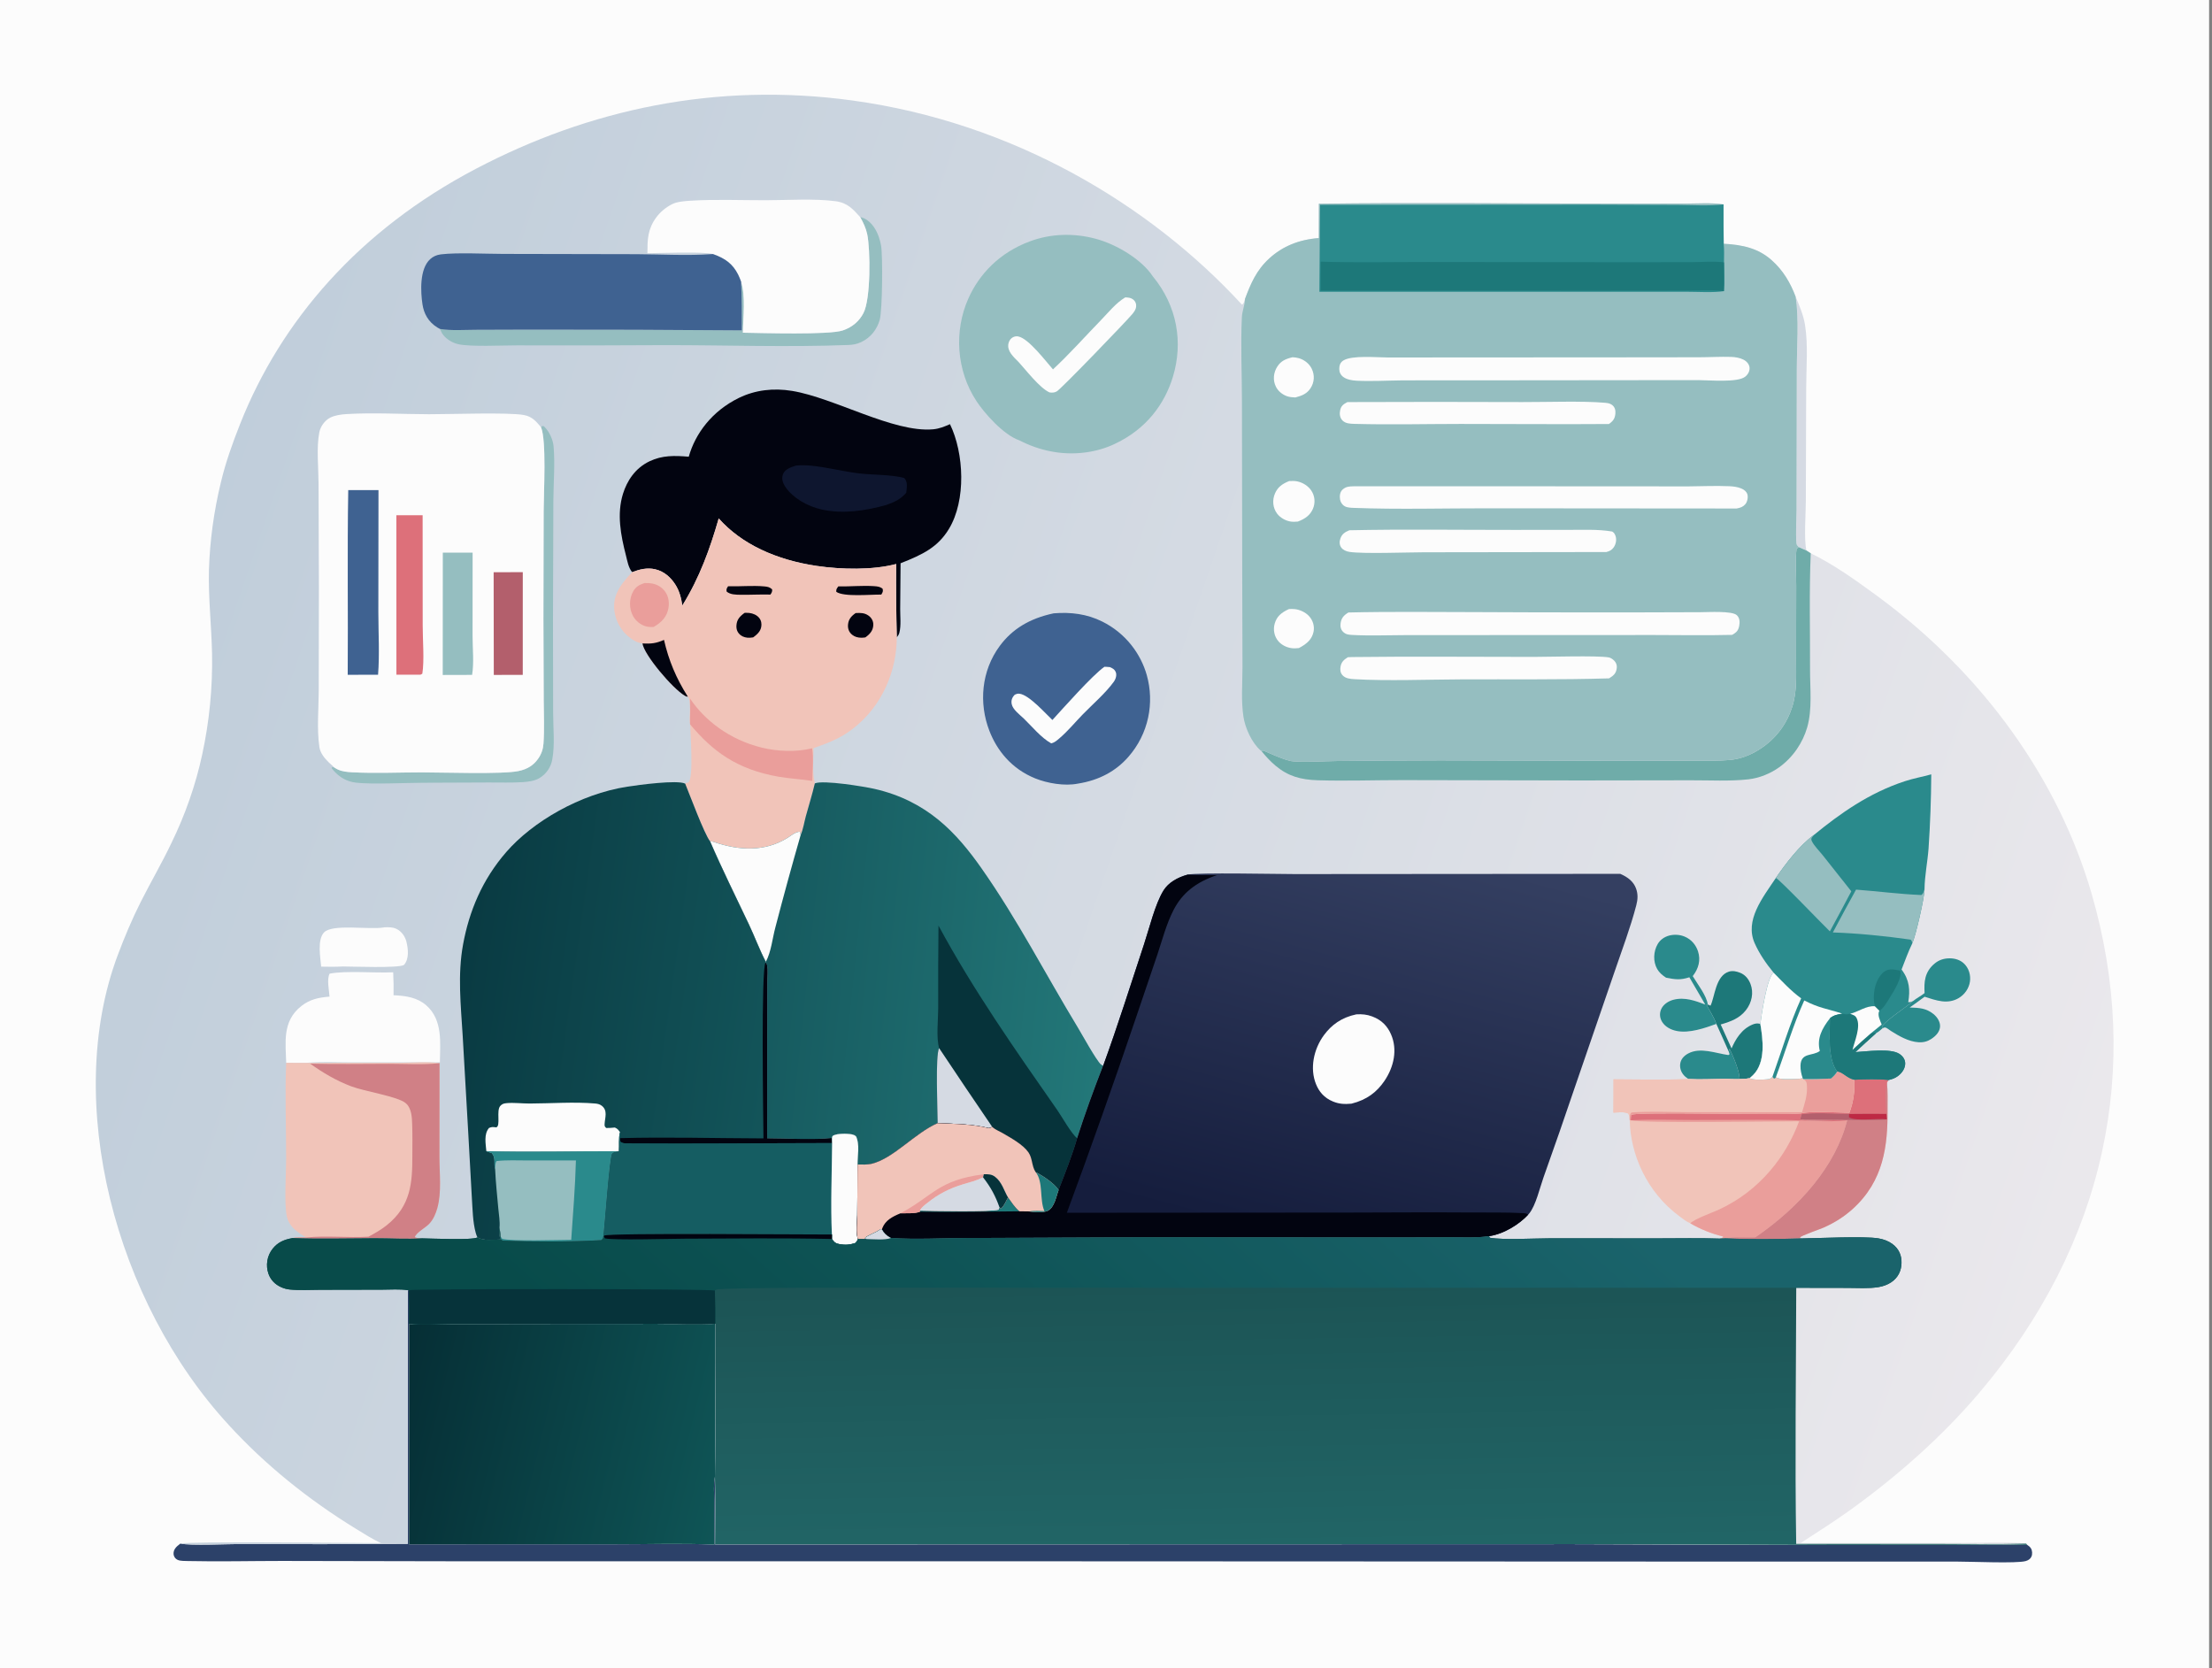 <?xml version="1.0" encoding="utf-8" ?>
<svg xmlns="http://www.w3.org/2000/svg" xmlns:xlink="http://www.w3.org/1999/xlink" width="1497" height="1129">
	<rect width="100%" height="100%" fill="#808080" stroke="none"/>
	<path fill="#FCFCFC" transform="scale(0.365 0.366)" d="M0 0L4096 0L4096 3087L0 3087L0 0Z"/>
	<path fill="#D5DAE3" transform="scale(0.365 0.366)" d="M3329.29 548.312C3336.57 565.636 3343.97 582.949 3346.82 601.074C3352.69 638.472 3349.06 678.429 3348.95 716.117L3348.27 927.457C3348.18 950.37 3344.54 997.711 3349.39 1017.86C3344.8 1016.08 3340.32 1013.84 3335.87 1011.85C3334.56 1011.01 3332.39 1008.82 3331.72 1007.64C3328.79 1002.46 3331.05 954.599 3331.06 944.537L3331.46 684.693C3331.51 642.221 3335.83 589.509 3329.29 548.312Z"/>
	<path fill="#2C4169" transform="scale(0.365 0.366)" d="M756.004 2385.45L758.087 2385.44Q758.704 2416.54 758.47 2447.64L758.422 2855.35L1140.25 2855.23C1201.22 2855.34 1263.73 2853.27 1324.54 2855.88L1324.22 2774.38C1324.21 2760.21 1322.65 2744.42 1325.57 2730.49C1327.12 2772.06 1325.97 2813.83 1325.83 2855.42L2916.61 2854.98L3406.94 2856.47L3639.49 2856.29C3679.14 2856.29 3719.29 2855.13 3758.85 2856.43C3761.85 2858.31 3763.64 2859.83 3765.46 2862.48C3768.28 2866.6 3768.57 2873.52 3766.67 2877.86C3764.84 2882.03 3761.34 2884.74 3755.91 2886.27C3739.05 2891.03 3654.73 2887.19 3630.78 2887.27L3094.09 2887.18L1868.95 2886.67L829.989 2886.63L522.737 2886.04C464.739 2886.05 406.372 2887.49 348.435 2886.21C342.988 2886.08 334.601 2886.28 329.817 2884.24C324.829 2882.11 322.071 2877.65 321.819 2873.51C321.294 2864.92 326.721 2859.65 334.423 2853.96C355.029 2858.01 418.25 2854.82 444.067 2854.8Q600.076 2855.47 756.078 2854.35L756.004 2385.45Z"/>
	<defs>
		<linearGradient id="gradient_0" gradientUnits="userSpaceOnUse" x1="710.825" y1="2570.122" x2="1369.365" y2="2730.696">
			<stop offset="0" stop-color="#052D34"/>
			<stop offset="1" stop-color="#0F5657"/>
		</linearGradient>
	</defs>
	<path fill="url(#gradient_0)" transform="scale(0.365 0.366)" d="M758.47 2447.64C782.945 2450.26 810.831 2448.1 835.772 2448.02L996.311 2447.73L1217.95 2447.59C1253.59 2447.61 1290.76 2449.46 1326.13 2447.49C1325.79 2541.78 1327.24 2636.21 1325.57 2730.49C1322.65 2744.42 1324.21 2760.21 1324.22 2774.38L1324.54 2855.88C1263.73 2853.27 1201.22 2855.34 1140.25 2855.23L758.422 2855.35L758.47 2447.64Z"/>
	<defs>
		<linearGradient id="gradient_1" gradientUnits="userSpaceOnUse" x1="194.341" y1="1180.948" x2="3779.173" y2="2413.725">
			<stop offset="0" stop-color="#BFCDDA"/>
			<stop offset="1" stop-color="#EAE8EC"/>
		</linearGradient>
	</defs>
	<path fill="url(#gradient_1)" transform="scale(0.365 0.366)" d="M706.45 2853.09C690.045 2845.59 675.131 2835.73 660.139 2826.73Q643.271 2816.42 626.899 2805.66Q610.526 2794.9 594.67 2783.71Q578.814 2772.53 563.494 2760.92Q548.174 2749.32 533.409 2737.31Q518.644 2725.3 504.453 2712.91Q490.262 2700.52 476.663 2687.75Q463.063 2674.99 450.073 2661.87Q437.082 2648.75 424.717 2635.29C213.023 2406.85 116.864 2036.59 218.034 1766.73C230.514 1733.44 244.577 1699.98 260.903 1667.65C279.277 1631.26 300.232 1595.59 317.703 1558.94Q327.456 1539 335.928 1518.74Q344.4 1498.47 351.572 1477.92Q358.744 1457.37 364.598 1436.59Q370.453 1415.8 374.977 1394.83Q379.939 1371.84 383.564 1348.7Q387.19 1325.56 389.471 1302.33Q391.753 1279.1 392.686 1255.81Q393.619 1232.52 393.202 1209.23C392.15 1157.67 386.208 1106.21 387.377 1054.62Q388.006 1034.08 389.717 1013.58Q391.427 993.079 394.217 972.645Q397.006 952.21 400.87 931.875Q404.735 911.54 409.667 891.337C418.396 854.739 431.156 819.266 445.293 783.659C520.659 593.839 664.849 425.916 882.314 312.122C1091.64 202.587 1326.77 151.194 1580.48 185.791C1878.95 226.494 2132.68 378.843 2302.8 563.242C2306.79 561.266 2307.17 556.185 2308.41 552.718C2318.81 525.225 2329.05 499.959 2353.74 477.546C2377.67 455.826 2407.87 442.976 2445.25 440.18L2445.39 376.648C2624.74 374.292 2804.66 376.326 2984.07 376.509L3123.78 376.434C3146.59 376.424 3173.41 374.453 3195.67 377.901Q3195.58 414.293 3196 450.681C3231.98 452.626 3260.08 459.335 3284.45 480.649C3306.67 500.096 3320 523.877 3329.29 548.312C3335.83 589.509 3331.51 642.221 3331.46 684.693L3331.06 944.537C3331.05 954.599 3328.79 1002.46 3331.72 1007.64C3332.39 1008.82 3334.56 1011.01 3335.87 1011.85C3340.32 1013.84 3344.8 1016.08 3349.39 1017.86L3357.38 1022.99C3400.1 1043.62 3440.16 1072.48 3476.61 1098.95C3680.02 1246.61 3817.91 1445.14 3878.17 1652.42C3971.46 1973.26 3905.53 2299.13 3668.55 2576.69C3601.43 2655.3 3518.49 2729.1 3428.5 2793.38C3399.65 2813.99 3368.91 2833.26 3338.82 2852.84L3633.1 2852.56C3664.43 2852.54 3729.96 2849.44 3756.72 2854L3758.85 2856.43C3719.29 2855.13 3679.14 2856.29 3639.49 2856.29L3406.94 2856.47L2916.61 2854.98L1325.83 2855.42C1325.97 2813.83 1327.12 2772.06 1325.57 2730.49C1327.24 2636.21 1325.79 2541.78 1326.13 2447.49C1290.76 2449.46 1253.59 2447.61 1217.95 2447.59L996.311 2447.73L835.772 2448.02C810.831 2448.1 782.945 2450.26 758.47 2447.64Q758.704 2416.54 758.087 2385.44L756.004 2385.45L756.078 2854.35Q600.076 2855.47 444.067 2854.8C418.25 2854.82 355.029 2858.01 334.423 2853.96C350.271 2849.54 657.885 2852.78 706.45 2853.09Z"/>
	<path fill="#2A8A8C" transform="scale(0.365 0.366)" d="M3205.42 1944.43L3206.69 1938.78C3213 1951.08 3225.89 1981.87 3225.26 1994.34C3216.85 1994.37 3208.37 1994.22 3199.98 1994.67C3176.81 1994.91 3153.61 1996.38 3130.49 1995.07C3128.6 1993.72 3126.74 1992.39 3125.03 1990.91C3117.38 1984.29 3114.15 1975.37 3115.38 1966.68C3116.47 1958.92 3121.67 1952.35 3130.1 1947.83C3152.73 1935.7 3180.84 1947.41 3204.66 1950.7L3206.86 1949.24L3205.42 1944.43Z"/>
	<path fill="#1D7879" transform="scale(0.365 0.366)" d="M3166.47 1857.17L3171.54 1859.4C3179.63 1843.09 3180.73 1804.19 3205.73 1796.44C3212.6 1794.31 3219.88 1796.01 3226.13 1798.44C3236.69 1802.55 3242.49 1810.99 3245.69 1819.29C3251.89 1835.37 3248.29 1853.75 3236.91 1868.06C3225.52 1882.37 3210.24 1888.49 3190.4 1894.2Q3200.65 1916.3 3210.54 1938.49C3217.51 1922.35 3228.97 1902.32 3249.99 1894.09C3253.93 1892.55 3257.48 1891.78 3261.86 1892.63C3262.57 1892.77 3263.25 1893.01 3263.95 1893.2C3268.6 1921.02 3274.58 1963.99 3250.3 1987.89C3248.25 1989.9 3245.97 1991.76 3243.67 1993.61C3229.31 1995.92 3214.56 1995.43 3199.98 1994.67C3208.37 1994.22 3216.85 1994.37 3225.26 1994.34C3225.89 1981.87 3213 1951.08 3206.69 1938.78L3205.42 1944.43C3198.05 1927.25 3189.93 1910.23 3182.35 1893.1C3178.32 1881.26 3170.11 1869.21 3164.15 1857.75L3166.47 1857.17Z"/>
	<path fill="#2A8A8C" transform="scale(0.365 0.366)" d="M3568.48 1836.12C3567.31 1816.14 3568.17 1796.94 3587.39 1781.23C3594.95 1775.05 3604.26 1771.73 3615.48 1771.87C3625.11 1771.98 3633.82 1774.85 3640.21 1780.31C3650.89 1789.43 3654.37 1803.6 3652.48 1815.39C3650.64 1826.89 3643.47 1838.61 3631.05 1845.74C3622.1 1850.87 3611.72 1852.64 3600.67 1851.3C3589.79 1849.98 3578.61 1846.1 3568.5 1842.88C3559.34 1849.52 3550.27 1856.29 3540.89 1862.77C3558.9 1863.27 3571.58 1864.22 3584.73 1874.71C3592.35 1880.78 3597.64 1889.69 3597.14 1898.15C3596.59 1907.44 3589.79 1915.2 3580.61 1921.11C3573.81 1925.49 3566.42 1927.59 3557.44 1927.05C3538.39 1925.91 3520.33 1915.07 3506.1 1906.17C3503.95 1904.82 3498.68 1900.67 3496.44 1900.01C3493.68 1899.19 3492.28 1900.41 3490.28 1901.4L3489.4 1898.83C3493.52 1888.01 3535.43 1861.88 3547.34 1850.64C3553.83 1845.36 3561.93 1841.39 3568.48 1836.12Z"/>
	<path fill="#2A8A8C" transform="scale(0.365 0.366)" d="M3089.06 1807.61C3081.97 1802.95 3076.52 1798.28 3072.73 1791.71C3064.74 1777.88 3065.58 1759.13 3073.65 1745.4C3077.94 1738.09 3085.49 1732.07 3095.73 1729.58Q3096.57 1729.38 3097.43 1729.21Q3098.28 1729.04 3099.15 1728.91Q3100.01 1728.77 3100.89 1728.67Q3101.76 1728.56 3102.64 1728.49Q3103.52 1728.42 3104.4 1728.39Q3105.28 1728.35 3106.17 1728.34Q3107.05 1728.34 3107.94 1728.37Q3108.82 1728.4 3109.7 1728.46Q3110.58 1728.52 3111.46 1728.62Q3112.33 1728.71 3113.2 1728.84Q3114.07 1728.97 3114.92 1729.13Q3115.78 1729.29 3116.63 1729.48Q3117.47 1729.68 3118.31 1729.9Q3119.14 1730.12 3119.96 1730.38Q3120.77 1730.63 3121.57 1730.92Q3122.37 1731.2 3123.15 1731.52C3136.68 1736.94 3144.79 1747.98 3148.33 1758.86C3153.61 1775.09 3149.63 1790.52 3138.56 1804.75C3147.65 1819.86 3164.41 1841.09 3166.47 1857.17L3164.15 1857.75C3170.11 1869.21 3178.32 1881.26 3182.35 1893.1C3161.2 1900.74 3132.23 1910.89 3108.63 1906.13C3097.19 1903.82 3087.6 1898.12 3082.3 1890.08Q3081.81 1889.33 3081.37 1888.57Q3080.93 1887.81 3080.55 1887.03Q3080.17 1886.25 3079.84 1885.45Q3079.51 1884.66 3079.23 1883.85Q3078.96 1883.05 3078.74 1882.23Q3078.52 1881.41 3078.36 1880.59Q3078.2 1879.77 3078.1 1878.94Q3078 1878.11 3077.95 1877.28Q3077.91 1876.45 3077.92 1875.61Q3077.93 1874.78 3078 1873.95Q3078.07 1873.12 3078.2 1872.29Q3078.33 1871.47 3078.51 1870.65Q3078.7 1869.83 3078.94 1869.02Q3079.18 1868.2 3079.48 1867.4Q3079.78 1866.6 3080.13 1865.81Q3080.48 1865.02 3080.89 1864.25Q3081.26 1863.56 3081.68 1862.9Q3082.1 1862.23 3082.56 1861.57Q3083.03 1860.92 3083.54 1860.29Q3084.05 1859.66 3084.6 1859.05Q3085.16 1858.44 3085.75 1857.85Q3086.35 1857.26 3086.99 1856.7Q3087.62 1856.13 3088.3 1855.6Q3088.97 1855.06 3089.68 1854.55Q3090.4 1854.04 3091.14 1853.56Q3091.89 1853.08 3092.67 1852.63Q3093.45 1852.18 3094.26 1851.76Q3095.07 1851.34 3095.91 1850.96Q3096.74 1850.57 3097.61 1850.22Q3098.47 1849.87 3099.36 1849.55Q3100.25 1849.24 3101.15 1848.95Q3102.06 1848.67 3102.99 1848.43C3123.73 1843.07 3143.54 1850.45 3161.77 1857.26L3132.31 1806.89C3115.75 1812.32 3105.89 1810.99 3089.06 1807.61Z"/>
	<path fill="#FCFCFC" transform="scale(0.365 0.366)" d="M712.964 1714.51C720.917 1714.21 728.327 1714.11 735.274 1717.5C745.547 1722.52 751.471 1732.62 753.622 1741.38C756.812 1754.38 759.047 1772.99 748.857 1784.23C737.693 1790.27 654.751 1786.98 635.5 1786.95C622.089 1787.68 608.931 1787.54 595.501 1787.25C594.169 1771.32 587.835 1738 600.652 1724.11C615.791 1707.7 684.322 1719.25 711.343 1714.8C711.886 1714.71 712.424 1714.61 712.964 1714.51Z"/>
	<path fill="#95BEC0" transform="scale(0.365 0.366)" d="M1003.09 789.835L1005.43 787.721C1008.84 788.052 1007.71 787.437 1009.5 789.211C1019.16 798.774 1025.43 813.533 1026.45 825.602C1029.27 859.04 1026.12 893.827 1026 927.434L1025.33 1147.42L1025.6 1318.43C1025.62 1346.38 1029.12 1377.19 1023.89 1404.82C1021.46 1417.65 1013.56 1430.98 999.553 1439C991.051 1443.87 979.68 1445.4 969.288 1446.09C948.615 1447.47 927.137 1446.65 906.37 1446.75L784.6 1447.25C751.297 1447.39 689.837 1450.38 660.549 1447.12C642.898 1445.15 630.23 1437.08 620.129 1426.53C618.212 1424.53 616.621 1422.45 614.998 1420.31L615.839 1418.17L619.96 1419.1C622.265 1420.59 624.189 1421.75 626.775 1422.91C635.039 1426.61 643.782 1427.41 653.219 1427.9C695.556 1430.14 739.531 1428.05 782.051 1428.05C820.511 1428.05 931.172 1431.87 961.145 1425.63C978.6 1422 989.473 1414.6 997.885 1402.66C1004 1393.98 1007.01 1384.69 1007.69 1374.91C1009.56 1347.86 1008.22 1320.2 1008.12 1293.11L1007.59 1143.65L1008.02 944.274C1008.14 910.852 1013.51 814.065 1003.09 789.835Z"/>
	<path fill="#95BEC0" transform="scale(0.365 0.366)" d="M1594.97 401.502C1603.94 402.977 1611.15 408.838 1616.2 414.538C1626.2 425.82 1631.32 441.126 1633.69 454.478C1636.86 472.434 1636.21 574.033 1631.07 591.613C1626.35 607.712 1615.62 623.857 1596.37 632.676C1588.64 636.222 1581.81 637.506 1572.84 637.85C1459.54 642.189 1344.48 637.992 1231.01 638.15Q1094.49 638.973 957.978 638.542C931.745 638.476 872.286 641.485 849.597 636.361C837.006 633.517 825.325 625.34 819.747 616.415C818.126 613.821 817.016 611 815.924 608.258C836.62 611.588 860.766 609.872 881.977 609.767L980.983 609.45Q1178.23 609.229 1375.47 610.843C1375.37 580.801 1375.73 550.709 1374.02 520.691C1382.81 546.821 1377.82 587.521 1377.42 615.134C1412.94 615.716 1536.9 619.445 1562.4 610.997C1581.24 604.751 1593.52 593.044 1600.95 578.86C1614.68 552.635 1613.97 461.496 1607.93 433.036C1605.54 421.804 1600.85 411.943 1594.97 401.502Z"/>
	<path fill="#FCFCFC" transform="scale(0.365 0.366)" d="M611 1842.68C610.267 1831.42 605.605 1810.26 611.169 1800.23C640.955 1794.3 694.056 1799.29 727.3 1797.73L729.021 1797.66Q730.09 1818.87 729.693 1840.09C753.421 1841.08 773.838 1844.49 790.233 1858.67C821.933 1886.1 815.807 1930.47 815.637 1964.12L650.856 1964.17C623.705 1964.19 594.183 1962.48 567.31 1965.25L530.638 1965.16C529.891 1929.06 522.353 1888.42 558.883 1859.97C574.23 1848.02 589.856 1844.3 611 1842.68Z"/>
	<path fill="#6FACA9" transform="scale(0.365 0.366)" d="M2338.8 1388.53C2339.98 1388.28 2341.11 1387.75 2342.33 1387.78C2343.41 1387.79 2382.04 1406.34 2397 1407.62C2422.75 1409.83 2453.02 1407.27 2479.17 1407.05Q2574.41 1406.01 2669.66 1405.85L3041.68 1406.69L3144.89 1406.37C3165.39 1406.27 3186.91 1407 3207.25 1405.13C3227.46 1403.27 3245.34 1396.05 3260.87 1386.4C3293.71 1366.01 3313.35 1337.5 3323.15 1306.64C3332.2 1278.11 3330.13 1248.2 3330.2 1219.09L3330.44 1083.09C3330.48 1060.63 3328.25 1036.64 3331.12 1014.35L3335.87 1011.85C3340.32 1013.84 3344.8 1016.08 3349.39 1017.86L3357.38 1022.99C3354.32 1094.36 3356.31 1166.21 3356.08 1237.63C3355.97 1272.26 3360.58 1311.4 3350.71 1345.16C3342.79 1372.28 3325.26 1400.01 3298.06 1419.2C3282.74 1430.01 3262.48 1438.62 3241.64 1440.93C3207.56 1444.72 3169.3 1442.57 3134.73 1442.69L2930.09 1443L2600.95 1442.36C2548.85 1442.32 2496.03 1444.18 2444.02 1442.67C2410.89 1441.71 2387.89 1434.77 2365.11 1415.78C2355.18 1407.51 2346.61 1397.98 2338.8 1388.53Z"/>
	<path fill="#FCFCFC" transform="scale(0.365 0.366)" d="M1200.38 468.17C1200.52 456.492 1200.32 444.664 1202.68 433.093C1207.11 411.452 1221.67 389.819 1246.38 377.387C1255.41 372.847 1269.45 371.782 1280.17 371.114C1325.81 368.268 1373.8 370.3 1419.66 370.227C1460.17 370.161 1509.44 366.835 1549.03 371.982C1572.46 375.028 1582.28 387.759 1594.97 401.502C1600.85 411.943 1605.54 421.804 1607.93 433.036C1613.97 461.496 1614.68 552.635 1600.95 578.86C1593.52 593.044 1581.24 604.751 1562.4 610.997C1536.9 619.445 1412.94 615.716 1377.42 615.134C1377.82 587.521 1382.81 546.821 1374.02 520.691C1372.35 516.183 1370.63 511.69 1368.39 507.321C1358.85 488.67 1345.56 477.944 1321.73 469.68C1303.3 464.839 1224.54 468.036 1200.38 468.17Z"/>
	<path fill="#3F6291" transform="scale(0.365 0.366)" d="M1953.64 1133.99C1986.03 1131.33 2015.62 1135.39 2043.15 1148.91C2087.93 1170.91 2115.5 1209.8 2126.35 1248.41C2140.58 1299.05 2130.22 1356.31 2091.76 1399.83C2069.15 1425.41 2038.53 1442.61 1998.46 1448.86C1973.94 1453.81 1941.69 1448.12 1919.61 1439.24C1874.91 1421.28 1848.24 1386.8 1834.44 1351.16C1814.78 1300.42 1819.21 1240.48 1853.99 1193.89C1876.91 1163.19 1908.7 1143.49 1953.64 1133.99Z"/>
	<path fill="#FCFCFC" transform="scale(0.365 0.366)" d="M2047.77 1232.8C2051.15 1232.81 2054.58 1233.18 2057.95 1233.42C2062.99 1235.69 2066.29 1237.39 2068.43 1241.84C2071.31 1247.82 2068.89 1255.4 2064.94 1260.8C2049.54 1281.87 2026.44 1301.59 2007.41 1321.05C1993.24 1335.55 1980.15 1351.6 1964.33 1365.07C1960.08 1368.69 1955.4 1373.04 1949.05 1374.39C1930.04 1363.73 1913.16 1342.85 1898.43 1328.67C1890.44 1321.21 1877.8 1311.73 1875.87 1301.92C1874.55 1295.2 1876.25 1289.69 1881.66 1284.34C1885.01 1283.12 1886.03 1282.27 1889.88 1282.6C1907.8 1284.15 1939.45 1320.24 1951.31 1331.19C1971.83 1308.85 2025.31 1248.55 2047.77 1232.8Z"/>
	<path fill="#3F6291" transform="scale(0.365 0.366)" d="M815.924 608.258C813.589 607.101 813.656 607.184 811.074 605.607C793.76 595.03 785.865 579.242 783.373 562.935C779.899 540.194 777.404 497.219 797.778 478.99C803.032 474.29 809.374 471.284 817.471 470.289C847.178 466.639 901.289 469.423 932.819 469.458L1180.84 469.957C1226.32 470.215 1274.73 473.021 1319.85 469.828C1320.48 469.783 1321.11 469.729 1321.73 469.68C1345.56 477.944 1358.85 488.67 1368.39 507.321C1370.63 511.69 1372.35 516.183 1374.02 520.691C1375.73 550.709 1375.37 580.801 1375.47 610.843Q1178.23 609.229 980.983 609.45L881.977 609.767C860.766 609.872 836.62 611.588 815.924 608.258Z"/>
	<path fill="#F1C4B9" transform="scale(0.365 0.366)" d="M567.31 1965.25L741.623 1965.03C764.191 1965 793.24 1962.29 814.951 1965.74L814.81 2139.43C814.723 2169.62 819.156 2204.51 810.821 2233.87C808.009 2243.78 803.828 2254.04 796.107 2262.42C789.224 2269.89 771.519 2278.99 769.15 2287.38C773.817 2289.55 777.384 2289.35 782.707 2289.63C754.165 2291.43 723.472 2289.43 694.612 2289.49C643.847 2289.6 592.922 2291.06 542.193 2289.18C549.464 2287.36 559.991 2288.17 567.763 2288.01C560.836 2284.03 553.773 2279.42 547.99 2274.49Q547.168 2273.8 546.38 2273.09Q545.593 2272.38 544.841 2271.65Q544.089 2270.91 543.373 2270.16Q542.658 2269.41 541.98 2268.64Q541.302 2267.86 540.662 2267.07Q540.022 2266.28 539.422 2265.47Q538.822 2264.66 538.262 2263.84Q537.702 2263.02 537.182 2262.18Q536.663 2261.34 536.186 2260.48Q535.708 2259.63 535.273 2258.76Q534.838 2257.9 534.445 2257.02Q534.053 2256.14 533.704 2255.25Q533.355 2254.37 533.05 2253.47Q532.745 2252.57 532.484 2251.67Q532.223 2250.76 532.007 2249.85Q531.791 2248.94 531.62 2248.02C526.739 2222.78 530.525 2170.82 530.568 2143.28C530.662 2084.06 528.153 2024.32 530.638 1965.16L567.31 1965.25Z"/>
	<path fill="#D08086" transform="scale(0.365 0.366)" d="M575.207 1966.66C623.591 1967.91 672.443 1966.94 720.874 1966.93C751.391 1966.92 784.898 1969.04 814.951 1965.74L814.81 2139.43C814.723 2169.62 819.156 2204.51 810.821 2233.87C808.009 2243.78 803.828 2254.04 796.107 2262.42C789.224 2269.89 771.519 2278.99 769.15 2287.38C773.817 2289.55 777.384 2289.35 782.707 2289.63C754.165 2291.43 723.472 2289.43 694.612 2289.49C643.847 2289.6 592.922 2291.06 542.193 2289.18C549.464 2287.36 559.991 2288.17 567.763 2288.01C605.113 2284.11 645.214 2288.8 683.149 2286.55C695.293 2280.15 706.829 2273.53 717.049 2265.39C762.528 2229.17 764.435 2185.35 764.553 2138.27C764.603 2118.3 764.941 2098.25 764.213 2078.28C763.771 2066.16 763.374 2049.06 752.144 2039.55C737.578 2027.22 675.614 2017.81 651.263 2008.57C622.725 1997.73 598.284 1983.15 575.207 1966.66Z"/>
	<path fill="#F1C4B9" transform="scale(0.365 0.366)" d="M3406.52 1981.01C3417.12 1982.12 3424.62 1993.73 3438.04 1996.3C3458.37 1995.44 3481.85 1994.75 3501.98 1996.8L3498.64 2000.96C3500.48 2018.05 3499.7 2035.59 3499.79 2052.74C3500.14 2117.88 3493 2183.33 3434.86 2235.51C3419.38 2249.41 3401.89 2260.58 3381.17 2269.75C3374.69 2272.62 3339.19 2284.73 3337.44 2287.95L3339.69 2289.77C3293.44 2291.08 3245.43 2291.73 3199.24 2289.61L3188.55 2290.06L3194.65 2287.89L3194.81 2286.19Q3190.7 2285.17 3186.66 2284.01Q3182.61 2282.86 3178.64 2281.58Q3174.66 2280.3 3170.76 2278.89Q3166.86 2277.48 3163.04 2275.94Q3159.23 2274.41 3155.5 2272.76Q3151.78 2271.1 3148.15 2269.33Q3144.52 2267.56 3140.99 2265.67Q3137.47 2263.78 3134.05 2261.78C3126.79 2258.87 3119.45 2252.87 3113.54 2248.51C3052.88 2203.66 3022.98 2133.95 3021.77 2071.11L3021.63 2069.89C3021.4 2065.76 3021.35 2062.51 3018.81 2058.73C3010.94 2055.09 3000.61 2056.85 2991.52 2057.19C2991.87 2036.66 2991.66 2016.12 2991.7 1995.59C3037.8 1995.66 3084.48 1997.03 3130.49 1995.07C3153.61 1996.38 3176.81 1994.91 3199.98 1994.67C3214.56 1995.43 3229.31 1995.92 3243.67 1993.61C3251.04 1996.85 3266.34 1996.47 3274.57 1995.69C3281.63 1995.03 3281.94 1995.21 3286.36 1990.95L3289.38 1994.43C3292.5 1992.62 3291.61 1993.69 3292.7 1991.6C3299.62 1996.64 3318.37 1994.93 3327.96 1994.82C3333.21 1994.76 3337.43 1994.87 3342.37 1993.3L3343.74 1995C3360.74 1995.37 3377.87 1994.58 3394.87 1994.16C3399.93 1989.85 3403.35 1986.27 3406.52 1981.01Z"/>
	<path fill="#EA9E9B" transform="scale(0.365 0.366)" d="M3023.59 2071.33C3023.59 2067.98 3023.89 2064.67 3024.15 2061.33C3032.09 2054.79 3300.91 2062.53 3339.41 2058.61L3340.42 2060.11L3337.85 2069.86C3358.32 2074.76 3401.27 2069.68 3424.89 2071.39C3403.46 2155.59 3337.73 2230.84 3254.63 2287.69C3237.37 2288.36 3215.51 2286.18 3199.24 2289.61L3188.55 2290.06L3194.65 2287.89L3194.81 2286.19Q3190.7 2285.17 3186.66 2284.01Q3182.61 2282.86 3178.64 2281.58Q3174.66 2280.3 3170.76 2278.89Q3166.86 2277.48 3163.04 2275.94Q3159.23 2274.41 3155.5 2272.76Q3151.78 2271.1 3148.15 2269.33Q3144.52 2267.56 3140.99 2265.67Q3137.47 2263.78 3134.05 2261.78C3141.38 2253.96 3174.31 2242.28 3187.02 2236.46C3263.58 2201.41 3312.31 2136.78 3335.75 2073.18C3291.1 2073.12 3046.4 2077.23 3023.59 2071.33Z"/>
	<path fill="#DD707A" transform="scale(0.365 0.366)" d="M3023.59 2071.33C3023.59 2067.98 3023.89 2064.67 3024.15 2061.33C3032.09 2054.79 3300.91 2062.53 3339.41 2058.61L3340.42 2060.11L3337.85 2069.86C3358.32 2074.76 3401.27 2069.68 3424.89 2071.39C3387.81 2075.36 3346.86 2071.18 3309.39 2070.71C3252.68 2069.99 3195.85 2070.85 3139.12 2070.81C3100.91 2070.78 3061.65 2069.18 3023.59 2071.33Z"/>
	<path fill="#D08086" transform="scale(0.365 0.366)" d="M3438.04 1996.3C3458.37 1995.44 3481.85 1994.75 3501.98 1996.8L3498.64 2000.96C3500.48 2018.05 3499.7 2035.59 3499.79 2052.74C3500.14 2117.88 3493 2183.33 3434.86 2235.51C3419.38 2249.41 3401.89 2260.58 3381.17 2269.75C3374.69 2272.62 3339.19 2284.73 3337.44 2287.95L3339.69 2289.77C3293.44 2291.08 3245.43 2291.73 3199.24 2289.61C3215.51 2286.18 3237.37 2288.36 3254.63 2287.69C3337.73 2230.84 3403.46 2155.59 3424.89 2071.39C3401.27 2069.68 3358.32 2074.76 3337.85 2069.86L3340.42 2060.11L3339.41 2058.61C3354.5 2053.78 3410.73 2057.19 3429.01 2057.43C3436.71 2037.15 3439.31 2017.32 3438.04 1996.3Z"/>
	<path fill="#B35F6C" transform="scale(0.365 0.366)" d="M3428.51 2059.27Q3463.08 2058.87 3497.65 2059.14L3498.36 2069.57C3491.53 2072.35 3362.37 2069.24 3337.85 2069.86L3340.42 2060.11C3362.8 2056.42 3403.9 2059.35 3428.51 2059.27Z"/>
	<path fill="#BE2944" transform="scale(0.365 0.366)" d="M3428.51 2059.27Q3463.08 2058.87 3497.65 2059.14L3498.36 2069.57C3480.55 2067.05 3441.45 2073.97 3428.29 2065.67L3428.51 2059.27Z"/>
	<path fill="#DD707A" transform="scale(0.365 0.366)" d="M3438.04 1996.3C3458.37 1995.44 3481.85 1994.75 3501.98 1996.8L3498.64 2000.96C3494.76 2018.76 3496.16 2041.05 3497.65 2059.14Q3463.08 2058.87 3428.51 2059.27C3403.9 2059.35 3362.8 2056.42 3340.42 2060.11L3339.41 2058.61C3354.5 2053.78 3410.73 2057.19 3429.01 2057.43C3436.71 2037.15 3439.31 2017.32 3438.04 1996.3Z"/>
	<path fill="#F1C4B9" transform="scale(0.365 0.366)" d="M3406.52 1981.01C3417.12 1982.12 3424.62 1993.73 3438.04 1996.3C3439.31 2017.32 3436.71 2037.15 3429.01 2057.43C3410.73 2057.19 3354.5 2053.78 3339.41 2058.61C3300.91 2062.53 3032.09 2054.79 3024.15 2061.33C3023.89 2064.67 3023.59 2067.98 3023.59 2071.33L3021.77 2071.11L3021.63 2069.89C3021.4 2065.76 3021.35 2062.51 3018.81 2058.73C3010.94 2055.09 3000.61 2056.85 2991.52 2057.19C2991.87 2036.66 2991.66 2016.12 2991.7 1995.59C3037.8 1995.66 3084.48 1997.03 3130.49 1995.07C3153.61 1996.38 3176.81 1994.91 3199.98 1994.67C3214.56 1995.43 3229.31 1995.92 3243.67 1993.61C3251.04 1996.85 3266.34 1996.47 3274.57 1995.69C3281.63 1995.03 3281.94 1995.21 3286.36 1990.95L3289.38 1994.43C3292.5 1992.62 3291.61 1993.69 3292.7 1991.6C3299.62 1996.64 3318.37 1994.93 3327.96 1994.82C3333.21 1994.76 3337.43 1994.87 3342.37 1993.3L3343.74 1995C3360.74 1995.37 3377.87 1994.58 3394.87 1994.16C3399.93 1989.85 3403.35 1986.27 3406.52 1981.01Z"/>
	<path fill="#EA9E9B" transform="scale(0.365 0.366)" d="M3406.52 1981.01C3417.12 1982.12 3424.62 1993.73 3438.04 1996.3C3439.31 2017.32 3436.71 2037.15 3429.01 2057.43C3410.73 2057.19 3354.5 2053.78 3339.41 2058.61C3300.91 2062.53 3032.09 2054.79 3024.15 2061.33C3023.89 2064.67 3023.59 2067.98 3023.59 2071.33L3021.77 2071.11L3021.63 2069.89C3021.9 2065.52 3021.1 2060.27 3025.1 2056.82C3060.65 2054.46 3098.15 2056.28 3133.88 2056.33L3341.3 2056.4C3345.99 2040.65 3351.31 2025.3 3350.36 2008.98C3349.98 2002.52 3350.19 1999.5 3343.74 1995C3360.74 1995.37 3377.87 1994.58 3394.87 1994.16C3399.93 1989.85 3403.35 1986.27 3406.52 1981.01Z"/>
	<path fill="#95BEC0" transform="scale(0.365 0.366)" d="M1890.19 814.23C1860.21 804.078 1824.66 763.179 1810.47 741.612C1773 684.692 1768.71 611.61 1795.57 551.697C1815.53 507.194 1852.82 467.118 1909.94 446.088C1948.25 431.987 1990.03 430.643 2030.18 441.093C2071.72 451.902 2117.89 480.959 2137.34 510.811C2183.14 565.991 2193.93 633.819 2174.69 696.818C2159.41 746.849 2125.56 793.506 2066.43 820.959Q2064.82 821.717 2063.18 822.445Q2061.54 823.173 2059.88 823.869Q2058.22 824.565 2056.53 825.23Q2054.85 825.894 2053.14 826.526Q2051.43 827.159 2049.7 827.758Q2047.98 828.358 2046.23 828.925Q2044.48 829.492 2042.72 830.025Q2040.95 830.558 2039.17 831.058Q2037.39 831.558 2035.59 832.024Q2033.79 832.49 2031.98 832.921Q2030.17 833.353 2028.34 833.75Q2026.51 834.146 2024.67 834.509Q2022.83 834.871 2020.98 835.198Q2019.13 835.525 2017.27 835.817Q2015.4 836.109 2013.53 836.365Q2011.66 836.622 2009.78 836.843Q2007.9 837.064 2006.02 837.249Q2004.13 837.434 2002.24 837.583Q2000.35 837.733 1998.46 837.846Q1996.56 837.959 1994.66 838.037Q1992.76 838.114 1990.86 838.155Q1988.96 838.197 1987.06 838.202Q1985.16 838.207 1983.26 838.176Q1981.35 838.146 1979.45 838.079Q1977.55 838.012 1975.66 837.909Q1973.76 837.806 1971.87 837.667Q1969.98 837.528 1968.09 837.353Q1966.2 837.179 1964.32 836.968Q1962.44 836.757 1960.57 836.511Q1958.69 836.265 1956.83 835.984Q1954.96 835.702 1953.11 835.385Q1951.25 835.068 1949.41 834.716C1928.07 830.736 1908.32 823.52 1890.19 814.23Z"/>
	<path fill="#FCFCFC" transform="scale(0.365 0.366)" d="M2086.37 549.824C2091.55 550.105 2096.06 550.288 2100.09 553.081C2105.48 556.811 2107.14 562.111 2106.53 567.41C2105.97 572.361 2102.81 576.658 2099.37 580.788C2087.97 594.474 1966.77 719.88 1959.27 723.754C1954.55 726.19 1951.52 726.113 1946.05 725.576C1927.67 717.447 1901.98 683.741 1888.71 669.445C1878.58 659.24 1867.11 649.154 1869.73 635.486C1870.61 630.872 1873.62 625.471 1879.25 623.026C1881.98 621.837 1884.95 621.516 1887.96 622.067C1907.28 625.605 1940.22 669.423 1952.37 682.963C1983.83 653.824 2012.05 621.902 2041.61 591.607C2055.06 577.822 2068.65 560.513 2086.37 549.824Z"/>
	<path fill="#2A8A8C" transform="scale(0.365 0.366)" d="M3363.36 1543.64C3412 1504.06 3465.22 1466.18 3531.81 1444.4C3547.92 1439.13 3564.49 1436.22 3580.84 1431.71Q3580.43 1500.47 3575.8 1569.15C3573.92 1593.93 3568.62 1619.19 3568.34 1643.93C3568.6 1658.3 3552.05 1730.72 3545.41 1744.75C3537.79 1760.37 3532.06 1776.61 3525.78 1792.56C3540.75 1812.29 3541.82 1830.94 3538.15 1852.94C3542.68 1853.22 3543.48 1852.26 3547.34 1850.64C3535.43 1861.88 3493.52 1888.01 3489.4 1898.83L3490.28 1901.4C3486.65 1904.38 3483.14 1907.83 3478.75 1910.14Q3459.21 1927.54 3440.16 1945.24C3460.8 1944.09 3504.62 1937.79 3521.29 1948.27C3528.11 1952.56 3532.12 1958.59 3532.48 1965.3C3532.96 1974.31 3527.46 1983.35 3518.98 1989.58C3513.75 1993.41 3508.87 1995.23 3501.98 1996.8C3481.85 1994.75 3458.37 1995.44 3438.04 1996.3C3424.62 1993.73 3417.12 1982.12 3406.52 1981.01C3403.35 1986.27 3399.93 1989.85 3394.87 1994.16C3377.87 1994.58 3360.74 1995.37 3343.74 1995L3342.37 1993.3C3337.43 1994.87 3333.21 1994.76 3327.96 1994.82C3318.37 1994.93 3299.62 1996.64 3292.7 1991.6C3291.61 1993.69 3292.5 1992.62 3289.38 1994.43L3286.36 1990.95C3281.94 1995.21 3281.63 1995.03 3274.57 1995.69C3266.34 1996.47 3251.04 1996.85 3243.67 1993.61C3245.97 1991.76 3248.25 1989.9 3250.3 1987.89C3274.58 1963.99 3268.6 1921.02 3263.95 1893.2C3265.82 1877.53 3276.42 1805.94 3288.47 1798.34C3274.5 1781.45 3261.83 1762.89 3253.45 1743.99C3234.62 1701.59 3267.83 1660.31 3292.71 1623.26C3310.12 1598 3336.2 1563.28 3363.36 1543.64Z"/>
	<path fill="#1D7879" transform="scale(0.365 0.366)" d="M3476.19 1860.45C3471.59 1841.87 3475.02 1815.26 3490.18 1799.42C3493.9 1795.53 3498.51 1793.01 3504.96 1792.36C3510.4 1791.81 3517.59 1793.63 3522.91 1794.55C3528.11 1805.91 3511.64 1832.42 3504.84 1843.1C3500.68 1849.62 3492.3 1865.09 3484.62 1868.77L3476.19 1860.45Z"/>
	<path fill="#FCFCFC" transform="scale(0.365 0.366)" d="M3263.95 1893.2C3265.82 1877.53 3276.42 1805.94 3288.47 1798.34C3304.43 1814.45 3320.35 1831.91 3339.62 1845.85C3318.28 1893.01 3303.59 1942.83 3286.36 1990.95C3281.94 1995.21 3281.63 1995.03 3274.57 1995.69C3266.34 1996.47 3251.04 1996.85 3243.67 1993.61C3245.97 1991.76 3248.25 1989.9 3250.3 1987.89C3274.58 1963.99 3268.6 1921.02 3263.95 1893.2Z"/>
	<path fill="#FCFCFC" transform="scale(0.365 0.366)" d="M3292.7 1991.6C3310.43 1944.64 3324.32 1895.88 3345.34 1849.77C3373.99 1864.2 3385.25 1864.3 3413.39 1873.3L3416.04 1874.16C3406.57 1875.58 3399.89 1877.09 3393.14 1882.5C3392.87 1909.44 3388.53 1957.87 3406.52 1981.01C3403.35 1986.27 3399.93 1989.85 3394.87 1994.16C3377.87 1994.58 3360.74 1995.37 3343.74 1995L3342.37 1993.3C3337.43 1994.87 3333.21 1994.76 3327.96 1994.82C3318.37 1994.93 3299.62 1996.64 3292.7 1991.6Z"/>
	<path fill="#2A8A8C" transform="scale(0.365 0.366)" d="M3393.14 1882.5C3392.87 1909.44 3388.53 1957.87 3406.52 1981.01C3403.35 1986.27 3399.93 1989.85 3394.87 1994.16C3377.87 1994.58 3360.74 1995.37 3343.74 1995L3342.37 1993.3C3339.86 1986 3338.21 1978.15 3338.37 1970.57C3338.89 1945.18 3360.83 1953.3 3374.21 1943.14C3368.44 1920.23 3377.89 1901.9 3393.14 1882.5Z"/>
	<path fill="#95BEC0" transform="scale(0.365 0.366)" d="M3441.38 1644.83C3481.54 1647.86 3522.24 1653.17 3562.47 1654.83C3566.67 1651.67 3566.86 1648.18 3568.34 1643.93C3568.6 1658.3 3552.05 1730.72 3545.41 1744.75C3545.25 1741.57 3545.21 1739.96 3542.68 1737.34C3496.25 1730.74 3445.59 1725.57 3398.4 1724.01Q3419.49 1684.3 3441.38 1644.83Z"/>
	<path fill="#95BEC0" transform="scale(0.365 0.366)" d="M3292.71 1623.26C3310.12 1598 3336.2 1563.28 3363.36 1543.64C3360.35 1547.65 3357.1 1549.76 3359.14 1554.49C3362.91 1563.23 3373.48 1573.51 3379.9 1581.59L3432.61 1647.96C3419.38 1672.65 3406.44 1697.44 3392.84 1722.01C3379.89 1709.78 3299.01 1625.26 3292.71 1623.26Z"/>
	<path fill="#1D7879" transform="scale(0.365 0.366)" d="M3430.39 1874.36C3445.71 1870.73 3460.26 1859.16 3476.19 1860.45L3484.62 1868.77C3480.54 1876.48 3485.91 1886.73 3489 1894.33L3468.06 1911.24C3473.21 1909.41 3473.29 1909.13 3478.75 1910.14Q3459.21 1927.54 3440.16 1945.24C3460.8 1944.09 3504.62 1937.79 3521.29 1948.27C3528.11 1952.56 3532.12 1958.59 3532.48 1965.3C3532.96 1974.31 3527.46 1983.35 3518.98 1989.58C3513.75 1993.41 3508.87 1995.23 3501.98 1996.8C3481.85 1994.75 3458.37 1995.44 3438.04 1996.3C3424.62 1993.73 3417.12 1982.12 3406.52 1981.01C3388.53 1957.87 3392.87 1909.44 3393.14 1882.5C3399.89 1877.09 3406.57 1875.58 3416.04 1874.16C3422.72 1875.75 3423.6 1875.7 3430.39 1874.36Z"/>
	<path fill="#FCFCFC" transform="scale(0.365 0.366)" d="M3430.39 1874.36C3445.71 1870.73 3460.26 1859.16 3476.19 1860.45L3484.62 1868.77C3480.54 1876.48 3485.91 1886.73 3489 1894.33L3468.06 1911.24Q3450.93 1925.84 3434.83 1941.1C3438.67 1924.79 3450.54 1898.59 3442.49 1882.48C3439.96 1877.42 3436.33 1876.65 3430.39 1874.36Z"/>
	<path fill="#020410" transform="scale(0.365 0.366)" d="M1277.05 844.427C1289.12 801.581 1320.38 759.778 1370.21 735.609C1400.25 721.04 1433.99 717.038 1468.76 722.75C1546.97 735.597 1656.31 800.213 1729.97 793.751C1741.69 792.723 1751.36 788.607 1761.41 784.26C1787.54 837.955 1791.61 925.195 1759.37 978.054C1738.98 1011.49 1711.58 1025.09 1669.79 1041.42L1669.07 1125.91C1668.97 1139.72 1670.97 1156.17 1667.59 1169.69C1666.78 1172.96 1664.9 1175.67 1662.79 1178.56Q1661.08 1110.68 1661.64 1042.8C1617.54 1054.4 1559.66 1052.99 1514.34 1046.34C1439.72 1035.39 1375.03 1006.29 1332.61 958.502C1316.55 1014.17 1297.3 1067.89 1265.11 1119.6C1263.15 1106.03 1259.87 1092.58 1251.8 1080.22C1244.09 1068.4 1232.31 1056.62 1214.91 1052.56C1199.79 1049.03 1185.57 1052.72 1172.06 1057.87C1165.06 1049.34 1163.2 1037.06 1160.67 1027.25C1151.02 989.808 1143.34 950.481 1155.17 912.786C1162.41 889.736 1177.07 865.808 1204.53 852.779C1227.9 841.692 1250.82 842.187 1277.05 844.427Z"/>
	<path fill="#0E162F" transform="scale(0.365 0.366)" d="M1475.59 860.852C1485.34 859.801 1495.11 860.093 1504.84 861.083C1533.49 863.997 1561.15 871.083 1589.59 874.887C1615.45 878.345 1653.28 877.082 1676.66 883.834C1683.88 891.663 1681.11 902.033 1680.32 911.061C1670.21 922.748 1659.67 927.794 1643.38 933.629C1606.06 944.144 1563.33 950.732 1524.13 942.177C1496.27 936.096 1470.02 920.289 1456.54 900.72C1451.06 892.755 1448.17 883.707 1452.6 875.044C1456.53 867.352 1466.17 863.897 1475.59 860.852Z"/>
	<path fill="#F1C4B9" transform="scale(0.365 0.366)" d="M1332.61 958.502C1375.03 1006.29 1439.72 1035.39 1514.34 1046.34C1559.66 1052.99 1617.54 1054.4 1661.64 1042.8Q1661.08 1110.69 1662.79 1178.56C1662.6 1238.53 1637.19 1305.44 1579.52 1348.75C1557.32 1365.42 1537.72 1372.8 1509.86 1382.74C1509.31 1382.93 1508.85 1383.24 1508.34 1383.49C1508.38 1403.73 1505.76 1426.51 1510.42 1446.32C1510.58 1447.01 1510.69 1447.7 1510.83 1448.39C1506.09 1468.63 1499.74 1488.69 1494.22 1508.82C1491.12 1520.09 1489.31 1532.99 1484.54 1543.85L1483.23 1537.67C1474.43 1538.18 1466.48 1545.27 1459.74 1549.42C1418.02 1575.12 1370.19 1572.89 1323.34 1556.63C1320.93 1555.79 1319.16 1555.51 1316.51 1555.43C1305.86 1541.92 1278.82 1469.22 1270.41 1448.86L1276.66 1446.26C1286.38 1437.57 1279.93 1355.51 1279.71 1339.43L1279.39 1338.11C1277.09 1326.59 1282.74 1296.14 1275.4 1288.2C1271.6 1287.48 1272.79 1288.01 1269.6 1286.17C1247.3 1273.36 1194.01 1210.6 1191.26 1189.61C1185.81 1188.82 1181.46 1187.5 1176.99 1185.01C1156.46 1173.61 1144.66 1155.13 1140.45 1136.51C1133.23 1104.51 1148.08 1083.14 1172.06 1057.87C1185.57 1052.72 1199.79 1049.03 1214.91 1052.56C1232.31 1056.62 1244.09 1068.4 1251.8 1080.22C1259.87 1092.58 1263.15 1106.03 1265.11 1119.6C1297.3 1067.89 1316.55 1014.17 1332.61 958.502Z"/>
	<path fill="#020410" transform="scale(0.365 0.366)" d="M1349.99 1083.96C1372.16 1084.61 1395.15 1082.24 1417.11 1084.2C1423.9 1084.81 1427.26 1085.69 1431.62 1089.64C1432.01 1093.82 1431.01 1095.63 1428.45 1099.31C1410.09 1098.8 1391.74 1099.94 1373.38 1099.67C1363.5 1099.52 1354.49 1099.49 1347.38 1093.86C1346.4 1089.35 1347.41 1087.87 1349.99 1083.96Z"/>
	<path fill="#020410" transform="scale(0.365 0.366)" d="M1554.34 1084.22C1576.41 1084.63 1599.16 1082.26 1621.07 1083.78C1627.44 1084.23 1632.32 1084.84 1636.61 1088.75C1637.57 1093.86 1636.71 1094.76 1634.06 1099.34C1613.96 1099 1564.82 1104.1 1550.58 1094.22C1550.23 1089.39 1551.4 1088.38 1554.34 1084.22Z"/>
	<path fill="#020410" transform="scale(0.365 0.366)" d="M1380.57 1133.13C1381.49 1133.09 1382.4 1133.02 1383.32 1133.01C1391.27 1132.89 1398.21 1134.62 1403.89 1138.86C1409.51 1143.04 1411.92 1149.02 1411.83 1154.87C1411.67 1165.26 1406.05 1171.5 1396.46 1178.46C1394.43 1178.71 1392.4 1178.99 1390.35 1179.12C1384.4 1179.5 1377.75 1177.85 1373.49 1174.57C1367.09 1169.66 1365.11 1163.45 1365.46 1156.7C1366 1146.28 1370.8 1140.2 1380.57 1133.13Z"/>
	<path fill="#020410" transform="scale(0.365 0.366)" d="M1586.51 1133.49C1595.64 1132.93 1602.95 1133.13 1610.06 1138.01C1616.46 1142.39 1619.45 1148.89 1619.23 1155.32C1618.91 1165.09 1613.75 1172.01 1604.44 1178.51C1602.08 1178.77 1599.39 1179.17 1596.98 1179.12C1590.31 1178.98 1584.96 1177.45 1580.32 1173.85C1573.64 1168.68 1571.71 1161.61 1572.38 1154.6C1573.25 1145.54 1577.76 1139.52 1586.51 1133.49Z"/>
	<path fill="#020410" transform="scale(0.365 0.366)" d="M1191.26 1189.61C1207.34 1190.7 1217.26 1189.26 1231.14 1183.09C1239.82 1220.8 1253.43 1253.69 1275.4 1288.2C1271.6 1287.48 1272.79 1288.01 1269.6 1286.17C1247.3 1273.36 1194.01 1210.6 1191.26 1189.61Z"/>
	<path fill="#EA9E9B" transform="scale(0.365 0.366)" d="M1195.18 1077.97Q1198.73 1077.97 1202.27 1078.13C1213.33 1078.67 1221.56 1082.1 1228.62 1088.56C1239.19 1098.24 1241.6 1112.58 1239.34 1124.65C1236.53 1139.7 1227.77 1150.17 1211.9 1159.21C1207.52 1159.3 1202.91 1159.41 1198.7 1158.34C1187.25 1155.45 1178.75 1147.72 1174.1 1139.59C1166.06 1125.53 1166.18 1106.82 1174.36 1092.81C1178.82 1085.18 1185.09 1081.05 1195.18 1077.97Z"/>
	<path fill="#EA9E9B" transform="scale(0.365 0.366)" d="M1279.26 1291.3C1306.75 1332.37 1353.29 1367.78 1412.19 1382.23C1441.58 1389.43 1476.12 1390.81 1505.78 1383.56C1508.96 1402.59 1506.27 1424.55 1506.11 1443.87C1485.44 1440.59 1464.28 1439.65 1443.6 1436.06C1365.94 1422.61 1321.17 1388.8 1279.71 1339.43L1279.39 1338.11Q1280.09 1314.7 1279.26 1291.3Z"/>
	<path fill="#FCFCFC" transform="scale(0.365 0.366)" d="M619.96 1419.1C616.556 1415.65 612.627 1412.55 609.137 1409.15C600.819 1401.04 593.702 1391.58 592.185 1381.27C587.252 1347.73 590.803 1311.53 590.966 1277.74L591.306 1084.42L590.617 893.31C590.508 863.945 586.462 827.543 592.123 798.955C593.994 789.506 601.519 777.573 612.354 772.152C621.023 767.814 632.405 766.197 642.595 765.587C692.406 762.603 745.365 765.766 795.559 765.869C834.632 765.949 942.108 762.085 971.216 767.3C987.265 770.175 994.715 779.993 1003.09 789.835C1013.51 814.065 1008.14 910.852 1008.02 944.274L1007.59 1143.65L1008.12 1293.11C1008.22 1320.2 1009.56 1347.86 1007.69 1374.91C1007.01 1384.69 1004 1393.98 997.885 1402.66C989.473 1414.6 978.6 1422 961.145 1425.63C931.172 1431.87 820.511 1428.05 782.051 1428.05C739.531 1428.05 695.556 1430.14 653.219 1427.9C643.782 1427.41 635.039 1426.61 626.775 1422.91C624.189 1421.75 622.265 1420.59 619.96 1419.1Z"/>
	<path fill="#B35F6C" transform="scale(0.365 0.366)" d="M915.292 1058.02L969.336 1057.87L969.268 1247.76L915.566 1247.85L915.292 1058.02Z"/>
	<path fill="#95BEC0" transform="scale(0.365 0.366)" d="M821.032 1021.8L876.291 1021.83L876.205 1176.62C876.226 1199.7 879.038 1225.02 875.348 1247.8L820.888 1247.95L821.032 1021.8Z"/>
	<path fill="#DD707A" transform="scale(0.365 0.366)" d="M734.925 952.649L783.62 952.661L783.746 1156.45C783.671 1182.23 787.013 1221.28 783.06 1245.61L779.644 1247.45L735.013 1247.43L734.925 952.649Z"/>
	<path fill="#3F6291" transform="scale(0.365 0.366)" d="M645.704 906.126L701.773 906.192L701.516 1132.01C701.553 1170.23 703.973 1209.43 700.989 1247.54L644.712 1247.65C645.56 1133.83 643.721 1019.94 645.704 906.126Z"/>
	<defs>
		<linearGradient id="gradient_2" gradientUnits="userSpaceOnUse" x1="1424.802" y1="1782.417" x2="2060.279" y2="1848.996">
			<stop offset="0" stop-color="#165A5F"/>
			<stop offset="1" stop-color="#237879"/>
		</linearGradient>
	</defs>
	<path fill="url(#gradient_2)" transform="scale(0.365 0.366)" d="M1510.83 1448.39C1526.87 1441.88 1602.64 1454.31 1621.13 1458.5C1719.45 1480.79 1773.91 1540.19 1819.88 1605.46C1886.79 1700.46 1938.83 1801.83 1998.31 1899.52C2005.71 1911.69 2032.46 1960.25 2041.37 1968.16C2042.44 1969.11 2044.16 1969.51 2045.56 1970.19C2028.17 2014.46 2011.84 2059.58 1997.29 2104.43C1987.96 2136.61 1975.09 2168.67 1962.84 2200.28C1955.54 2188.6 1934.4 2174.26 1920.36 2167.28C1912.75 2156.29 1914.65 2141.46 1906.71 2130.35C1896.42 2115.97 1875.19 2104.35 1858.14 2094.52C1852.69 2091.38 1845.85 2088.73 1841.33 2084.88C1840.74 2084.39 1840.19 2083.87 1839.63 2083.37C1837.1 2085.44 1836.49 2085.16 1833.02 2085.81C1804.14 2078.35 1768.92 2077.68 1738.51 2076.68C1696.67 2094.6 1656.46 2142.25 1615.87 2151.8C1607.89 2153.68 1598.31 2153.09 1590.01 2153.03C1589.93 2136.98 1594.56 2115.9 1587.14 2100.86C1584.66 2098.92 1582.61 2097.98 1579.18 2097.3C1570.34 2095.53 1552.85 2095.52 1545.18 2099.39C1542.76 2100.61 1543.1 2102.2 1542.55 2104.19C1510.64 2107.65 1456.47 2104.82 1422.4 2104.74L1422.51 1881.11L1422.56 1814.96C1422.56 1805.43 1424.03 1794.02 1422.13 1784.69C1421.72 1782.66 1420.75 1781.33 1419.52 1779.53L1419.94 1778.3C1408.11 1755.82 1399.49 1732.09 1388.65 1709.27C1364.36 1658.12 1338.89 1607.07 1316.51 1555.43C1319.16 1555.51 1320.93 1555.79 1323.34 1556.63C1370.19 1572.89 1418.02 1575.12 1459.74 1549.42C1466.48 1545.27 1474.43 1538.18 1483.23 1537.67L1484.54 1543.85C1489.31 1532.99 1491.12 1520.09 1494.22 1508.82C1499.74 1488.69 1506.09 1468.63 1510.83 1448.39Z"/>
	<path fill="#FCFCFC" transform="scale(0.365 0.366)" d="M1316.51 1555.43C1319.16 1555.51 1320.93 1555.79 1323.34 1556.63C1370.19 1572.89 1418.02 1575.12 1459.74 1549.42C1466.48 1545.27 1474.43 1538.18 1483.23 1537.67L1484.54 1543.85Q1459.95 1629.1 1437.64 1714.7C1432.18 1734.74 1430 1759.7 1419.94 1778.3C1408.11 1755.82 1399.49 1732.09 1388.65 1709.27C1364.36 1658.12 1338.89 1607.07 1316.51 1555.43Z"/>
	<path fill="#06333A" transform="scale(0.365 0.366)" d="M1740.07 1711.28C1803.67 1829.1 1881.93 1940.47 1960.6 2052.81C1968.25 2063.73 1987.75 2098.09 1997.29 2104.43C1987.96 2136.61 1975.09 2168.67 1962.84 2200.28C1955.54 2188.6 1934.4 2174.26 1920.36 2167.28C1912.75 2156.29 1914.65 2141.46 1906.71 2130.35C1896.42 2115.97 1875.19 2104.35 1858.14 2094.52C1852.69 2091.38 1845.85 2088.73 1841.33 2084.88C1840.74 2084.39 1840.19 2083.87 1839.63 2083.37C1837.1 2085.44 1836.49 2085.16 1833.02 2085.81C1804.14 2078.35 1768.92 2077.68 1738.51 2076.68C1738.52 2054.81 1733.91 1949.83 1741.32 1937.96C1735.57 1917.98 1739.54 1885.87 1739.55 1864.4Q1739.24 1787.84 1740.07 1711.28Z"/>
	<path fill="#D5DAE3" transform="scale(0.365 0.366)" d="M1738.51 2076.68C1738.52 2054.81 1733.91 1949.83 1741.32 1937.96Q1789.98 2010.86 1839.63 2083.37C1837.1 2085.44 1836.49 2085.16 1833.02 2085.81C1804.14 2078.35 1768.92 2077.68 1738.51 2076.68Z"/>
	<defs>
		<linearGradient id="gradient_3" gradientUnits="userSpaceOnUse" x1="839.858" y1="1832.147" x2="1452.966" y2="1918.627">
			<stop offset="0" stop-color="#093A42"/>
			<stop offset="1" stop-color="#13555A"/>
		</linearGradient>
	</defs>
	<path fill="url(#gradient_3)" transform="scale(0.365 0.366)" d="M885.247 2287.88C883.932 2285.2 882.957 2282.59 882.18 2279.78C876.376 2258.83 876.321 2235.69 874.877 2214.33L868.004 2091.04L857.916 1915.45C854.484 1858.74 848.195 1802.33 858.666 1745.82C869.931 1685.03 893.764 1626.85 938.836 1575.18C987.405 1519.5 1075.12 1468.09 1162.97 1454.5C1183.84 1451.27 1255.81 1441.57 1270.41 1448.86C1278.82 1469.22 1305.86 1541.92 1316.51 1555.43C1338.89 1607.07 1364.36 1658.12 1388.65 1709.27C1399.49 1732.09 1408.11 1755.82 1419.94 1778.3L1419.52 1779.53C1420.75 1781.33 1421.72 1782.66 1422.13 1784.69C1424.03 1794.02 1422.56 1805.43 1422.56 1814.96L1422.51 1881.11L1422.4 2104.74C1456.47 2104.82 1510.64 2107.65 1542.55 2104.19C1543.1 2102.2 1542.76 2100.61 1545.18 2099.39C1552.85 2095.52 1570.34 2095.53 1579.18 2097.3C1582.61 2097.98 1584.66 2098.92 1587.14 2100.86C1594.56 2115.9 1589.93 2136.98 1590.01 2153.03L1589.51 2246.53C1589.44 2260.63 1586.87 2277.28 1590.53 2290.96C1589.46 2294.11 1588.37 2295.81 1585.69 2298.35C1575.25 2301.6 1567.45 2302.32 1556.29 2300.24C1547.91 2298.69 1546.53 2296.03 1542.46 2290.76L1542.48 2282.48C1495.77 2282.64 1128.97 2279.32 1120.5 2284.51C1120.12 2284.74 1119.88 2285.07 1119.56 2285.35L1118.62 2285.64C1118.02 2289.56 1118.29 2290.08 1114.78 2292.91C1055.29 2296.25 991.665 2295.92 932.029 2293.9C927.569 2291.34 928.443 2289.52 927.635 2285.54C927.716 2280.18 926.877 2274.89 926.181 2269.57C925.016 2277.47 926.104 2284.13 927.796 2291.87C914.689 2292.06 895.72 2294.63 885.247 2287.88Z"/>
	<path fill="#020410" transform="scale(0.365 0.366)" d="M1419.52 1779.53C1420.75 1781.33 1421.72 1782.66 1422.13 1784.69C1424.03 1794.02 1422.56 1805.43 1422.56 1814.96L1422.51 1881.11L1422.4 2104.74C1456.47 2104.82 1510.64 2107.65 1542.55 2104.19L1542.79 2113.44C1415.85 2113.57 1288.49 2114.97 1161.61 2114.04C1156.5 2114 1154.21 2113.45 1150.31 2111.05L1149.62 2104.31C1237.77 2102.01 1327.28 2104.54 1415.56 2104.79C1415.25 2067.99 1410.81 1788.49 1419.52 1779.53Z"/>
	<path fill="#FCFCFC" transform="scale(0.365 0.366)" d="M901.744 2128.39C900.692 2115.15 896.715 2096.97 906.754 2085.44C912.64 2083.16 913.784 2083.7 920.125 2084.39C928.777 2081.87 919.756 2053.54 927.557 2044.83C930.734 2041.28 933.656 2040.12 939.253 2039.61C952.942 2038.38 968.255 2040.37 982.168 2040.33C1020.8 2040.21 1065.17 2036.95 1103.11 2040.26C1108.15 2040.7 1112 2041.56 1115.72 2044.4C1127.18 2053.14 1121.69 2066.56 1121.09 2077.27C1120.88 2081 1120.57 2082.65 1124 2085.57C1129.47 2085.7 1134.62 2085.22 1140.04 2084.69C1145.57 2087.16 1146.42 2089.07 1149.57 2093.21C1146.56 2104.7 1148.36 2116.85 1147.5 2128.56C1065.77 2128.28 983.366 2130.87 901.744 2128.39Z"/>
	<path fill="#95BEC0" transform="scale(0.365 0.366)" d="M901.744 2128.39C983.366 2130.87 1065.77 2128.28 1147.5 2128.56C1143.42 2129.47 1136.51 2129.93 1134.66 2133.05C1129.82 2141.23 1121 2265.45 1118.62 2285.64C1118.02 2289.56 1118.29 2290.08 1114.78 2292.91C1055.29 2296.25 991.665 2295.92 932.029 2293.9C927.569 2291.34 928.443 2289.52 927.635 2285.54C927.716 2280.18 926.877 2274.89 926.181 2269.57C927.268 2258.31 924.967 2245.91 923.95 2234.57C921.779 2210.35 919.156 2186.14 918.049 2161.88C914.987 2151.3 919.864 2141.08 911.994 2132.08C909.228 2131.25 906.641 2130.4 904.011 2129.34C903.25 2129.03 902.5 2128.7 901.744 2128.39Z"/>
	<path fill="#2A8A8C" transform="scale(0.365 0.366)" d="M901.744 2128.39C983.366 2130.87 1065.77 2128.28 1147.5 2128.56C1143.42 2129.47 1136.51 2129.93 1134.66 2133.05C1129.82 2141.23 1121 2265.45 1118.62 2285.64C1118.02 2289.56 1118.29 2290.08 1114.78 2292.91C1055.29 2296.25 991.665 2295.92 932.029 2293.9C927.569 2291.34 928.443 2289.52 927.635 2285.54L931.01 2290.34C946.988 2295.48 1036.19 2292.42 1059.12 2292.35C1062.5 2243.46 1066.57 2194.46 1067.84 2145.51L977.325 2145.55C958.8 2145.56 939.045 2144.53 920.73 2146.71C917.784 2151.06 918.324 2157.02 918.049 2161.88C914.987 2151.3 919.864 2141.08 911.994 2132.08C909.228 2131.25 906.641 2130.4 904.011 2129.34C903.25 2129.03 902.5 2128.7 901.744 2128.39Z"/>
	<path fill="#155D62" transform="scale(0.365 0.366)" d="M1149.57 2093.21C1150.87 2097.52 1150.57 2100.05 1149.62 2104.31L1150.31 2111.05C1154.21 2113.45 1156.5 2114 1161.61 2114.04C1288.49 2114.97 1415.85 2113.57 1542.79 2113.44L1542.55 2104.19C1543.1 2102.2 1542.76 2100.61 1545.18 2099.39C1552.85 2095.52 1570.34 2095.53 1579.18 2097.3C1582.61 2097.98 1584.66 2098.92 1587.14 2100.86C1594.56 2115.9 1589.93 2136.98 1590.01 2153.03L1589.51 2246.53C1589.44 2260.63 1586.87 2277.28 1590.53 2290.96C1589.46 2294.11 1588.37 2295.81 1585.69 2298.35C1575.25 2301.6 1567.45 2302.32 1556.29 2300.24C1547.91 2298.69 1546.53 2296.03 1542.46 2290.76L1542.48 2282.48C1495.77 2282.64 1128.97 2279.32 1120.5 2284.51C1120.12 2284.74 1119.88 2285.07 1119.56 2285.35L1118.62 2285.64C1121 2265.45 1129.82 2141.23 1134.66 2133.05C1136.51 2129.93 1143.42 2129.47 1147.5 2128.56C1148.36 2116.85 1146.56 2104.7 1149.57 2093.21Z"/>
	<path fill="#FCFCFC" transform="scale(0.365 0.366)" d="M1542.55 2104.19C1543.1 2102.2 1542.76 2100.61 1545.18 2099.39C1552.85 2095.52 1570.34 2095.53 1579.18 2097.3C1582.61 2097.98 1584.66 2098.92 1587.14 2100.86C1594.56 2115.9 1589.93 2136.98 1590.01 2153.03L1589.51 2246.53C1589.44 2260.63 1586.87 2277.28 1590.53 2290.96C1589.46 2294.11 1588.37 2295.81 1585.69 2298.35C1575.25 2301.6 1567.45 2302.32 1556.29 2300.24C1547.91 2298.69 1546.53 2296.03 1542.46 2290.76L1542.48 2282.48C1539.62 2226.49 1542.58 2169.53 1542.79 2113.44L1542.55 2104.19Z"/>
	<defs>
		<linearGradient id="gradient_4" gradientUnits="userSpaceOnUse" x1="2414.213" y1="2301.585" x2="2610.535" y2="1560.28">
			<stop offset="0" stop-color="#151D3D"/>
			<stop offset="1" stop-color="#343F61"/>
		</linearGradient>
	</defs>
	<path fill="url(#gradient_4)" transform="scale(0.365 0.366)" d="M2202.04 1617.1C2221.47 1612.95 2369.82 1616.1 2400.98 1616.1L3004.2 1615.66C3018.93 1622.03 3028.79 1630.17 3033.45 1642.72C3037.34 1653.22 3036.7 1663.07 3033.95 1673.61C3023.22 1714.77 3007.61 1755.74 2993.73 1796.35L2920.65 2008.33Q2891.95 2092.89 2861.79 2177.16C2855.27 2195.29 2847.61 2228.98 2835.21 2243.86C2834.64 2244.54 2834.03 2245.2 2833.45 2245.87C2817.32 2263.17 2788.98 2281.61 2760.7 2285.59C2737.42 2289.03 2711.72 2287.6 2688.05 2287.67L2579.78 2287.93L2121.43 2287.62L1795.51 2288.98C1748.23 2289.11 1698.92 2291.9 1651.95 2289C1643.22 2284.44 1639.31 2280.45 1635.14 2273.14L1632.58 2272.42C1632.16 2272.79 1631.75 2273.18 1631.32 2273.54C1625.39 2278.55 1605.8 2285.07 1603.81 2289.36L1606.58 2290.9L1590.53 2290.96C1586.87 2277.28 1589.44 2260.63 1589.51 2246.53L1590.01 2153.03C1598.31 2153.09 1607.89 2153.68 1615.87 2151.8C1656.46 2142.25 1696.67 2094.6 1738.51 2076.68C1768.92 2077.68 1804.14 2078.35 1833.02 2085.81C1836.49 2085.16 1837.1 2085.44 1839.63 2083.37C1840.19 2083.87 1840.74 2084.39 1841.33 2084.88C1845.85 2088.73 1852.69 2091.38 1858.14 2094.52C1875.19 2104.35 1896.42 2115.97 1906.71 2130.35C1914.65 2141.46 1912.75 2156.29 1920.36 2167.28C1934.4 2174.26 1955.54 2188.6 1962.84 2200.28C1975.09 2168.67 1987.96 2136.61 1997.29 2104.43C2011.84 2059.58 2028.17 2014.46 2045.56 1970.19C2072.78 1895.93 2096.26 1820.71 2121.18 1745.98C2130.74 1717.33 2141.71 1671.25 2157.48 1646.17C2166.42 1631.98 2182.76 1622.39 2202.04 1617.1Z"/>
	<path fill="#FCFCFC" transform="scale(0.365 0.366)" d="M2514.86 1875.44C2525.6 1874.86 2534.28 1875.65 2544.11 1879.27C2562.54 1886.06 2572.76 1897.93 2579.09 1912.25C2591.53 1940.38 2584.62 1972.58 2566.93 1998.53C2553.2 2018.68 2534.81 2033.42 2505.76 2040.61C2493.01 2041.74 2483.31 2041.33 2471.76 2036.68C2454.9 2029.9 2445.57 2018 2440.1 2004.58C2428.28 1975.6 2435.5 1939.76 2455.01 1913.57C2468.85 1894.98 2487.17 1881.26 2514.86 1875.44Z"/>
	<path fill="#020410" transform="scale(0.365 0.366)" d="M2045.56 1970.19C2072.78 1895.93 2096.26 1820.71 2121.18 1745.98C2130.74 1717.33 2141.71 1671.25 2157.48 1646.17C2166.42 1631.98 2182.76 1622.39 2202.04 1617.1C2220.12 1618.23 2238.28 1617.62 2256.39 1618.06C2216.77 1631.21 2191.8 1651.91 2176.11 1682.18C2162.63 1708.21 2155.33 1736.81 2146.29 1763.89L2106.34 1881.34Q2044.91 2062.36 1978.12 2242.29L2500.97 2241.93C2576.4 2241.78 2651.89 2241.21 2727.32 2241.76C2759.21 2242 2791.91 2241.29 2823.67 2242.95C2828.97 2243.23 2829.68 2243.24 2833.45 2245.87C2817.32 2263.17 2788.98 2281.61 2760.7 2285.59C2737.42 2289.03 2711.72 2287.6 2688.05 2287.67L2579.78 2287.93L2121.43 2287.62L1795.51 2288.98C1748.23 2289.11 1698.92 2291.9 1651.95 2289C1643.22 2284.44 1639.31 2280.45 1635.14 2273.14L1632.58 2272.42C1632.16 2272.79 1631.75 2273.18 1631.32 2273.54C1625.39 2278.55 1605.8 2285.07 1603.81 2289.36L1606.58 2290.9L1590.53 2290.96C1586.87 2277.28 1589.44 2260.63 1589.51 2246.53L1590.01 2153.03C1598.31 2153.09 1607.89 2153.68 1615.87 2151.8C1656.46 2142.25 1696.67 2094.6 1738.51 2076.68C1768.92 2077.68 1804.14 2078.35 1833.02 2085.81C1836.49 2085.16 1837.1 2085.44 1839.63 2083.37C1840.19 2083.87 1840.74 2084.39 1841.33 2084.88C1845.85 2088.73 1852.69 2091.38 1858.14 2094.52C1875.19 2104.35 1896.42 2115.97 1906.71 2130.35C1914.65 2141.46 1912.75 2156.29 1920.36 2167.28C1934.4 2174.26 1955.54 2188.6 1962.84 2200.28C1975.09 2168.67 1987.96 2136.61 1997.29 2104.43C2011.84 2059.58 2028.17 2014.46 2045.56 1970.19Z"/>
	<path fill="#1D7879" transform="scale(0.365 0.366)" d="M1869 2213.96C1875.37 2222.73 1881.21 2232.07 1890.04 2239.6C1828.66 2239.93 1767.22 2241.36 1705.85 2240.31L1705.84 2238.29C1727.59 2239.02 1837.96 2240.94 1851.5 2236.61L1853.19 2232.35L1855.92 2234.28C1861.69 2230.07 1865.62 2219.79 1869 2213.96Z"/>
	<path fill="#F1C4B9" transform="scale(0.365 0.366)" d="M1738.51 2076.68C1768.92 2077.68 1804.14 2078.35 1833.02 2085.81C1836.49 2085.16 1837.1 2085.44 1839.63 2083.37C1840.19 2083.87 1840.74 2084.39 1841.33 2084.88C1845.85 2088.73 1852.69 2091.38 1858.14 2094.52C1875.19 2104.35 1896.42 2115.97 1906.71 2130.35C1914.65 2141.46 1912.75 2156.29 1920.36 2167.28C1934.4 2174.26 1955.54 2188.6 1962.84 2200.28C1958.62 2210.95 1955.36 2232.56 1942.64 2238.68C1934.68 2242.51 1917.47 2241.3 1908.49 2239.85L1890.04 2239.6C1881.21 2232.07 1875.37 2222.73 1869 2213.96C1865.62 2219.79 1861.69 2230.07 1855.92 2234.28L1853.19 2232.35L1851.5 2236.61C1837.96 2240.94 1727.59 2239.02 1705.84 2238.29L1705.85 2240.31C1696.34 2244.26 1680.46 2242.88 1669.64 2243.3C1653.57 2249.78 1641.62 2256.75 1636.1 2270.38C1635.73 2271.29 1635.46 2272.22 1635.14 2273.14L1632.58 2272.42C1632.16 2272.79 1631.75 2273.18 1631.32 2273.54C1625.39 2278.55 1605.8 2285.07 1603.81 2289.36L1606.58 2290.9L1590.53 2290.96C1586.87 2277.28 1589.44 2260.63 1589.51 2246.53L1590.01 2153.03C1598.31 2153.09 1607.89 2153.68 1615.87 2151.8C1656.46 2142.25 1696.67 2094.6 1738.51 2076.68Z"/>
	<path fill="#1D7879" transform="scale(0.365 0.366)" d="M1920.36 2167.28C1934.4 2174.26 1955.54 2188.6 1962.84 2200.28C1958.62 2210.95 1955.36 2232.56 1942.64 2238.68C1934.68 2242.51 1917.47 2241.3 1908.49 2239.85C1916.96 2238.08 1927.66 2239.09 1936.5 2239.14C1927.15 2218.15 1934.81 2185.12 1920.36 2167.28Z"/>
	<path fill="#EA9E9B" transform="scale(0.365 0.366)" d="M1669.64 2243.3C1731.06 2210.51 1739.36 2181.88 1824.12 2171.08L1822.73 2176.81C1822.07 2177.15 1821.42 2177.49 1820.75 2177.81C1810.06 2183.02 1798.62 2185.83 1786.86 2189.29C1760.52 2197.03 1739.01 2208.35 1719.67 2223.97C1714.51 2228.13 1707.78 2232.62 1705.84 2238.29L1705.85 2240.31C1696.34 2244.26 1680.46 2242.88 1669.64 2243.3Z"/>
	<path fill="#D5DAE3" transform="scale(0.365 0.366)" d="M1824.12 2171.08C1832.84 2170.92 1838.67 2170.95 1845.2 2175.96C1857.79 2185.62 1861.73 2201.8 1869 2213.96C1865.62 2219.79 1861.69 2230.07 1855.92 2234.28L1853.19 2232.35L1851.5 2236.61C1837.96 2240.94 1727.59 2239.02 1705.84 2238.29C1707.78 2232.62 1714.51 2228.13 1719.67 2223.97C1739.01 2208.35 1760.52 2197.03 1786.86 2189.29C1798.62 2185.83 1810.06 2183.02 1820.75 2177.81C1821.42 2177.49 1822.07 2177.15 1822.73 2176.81L1824.12 2171.08Z"/>
	<path fill="#06333A" transform="scale(0.365 0.366)" d="M1824.12 2171.08C1832.84 2170.92 1838.67 2170.95 1845.2 2175.96C1857.79 2185.62 1861.73 2201.8 1869 2213.96C1865.62 2219.79 1861.69 2230.07 1855.92 2234.28L1853.19 2232.35C1845.89 2211.72 1837.29 2195.33 1822.73 2176.81L1824.12 2171.08Z"/>
	<path fill="#95BEC0" transform="scale(0.365 0.366)" d="M2445.39 376.648C2624.74 374.292 2804.66 376.326 2984.07 376.509L3123.78 376.434C3146.59 376.424 3173.41 374.453 3195.67 377.901Q3195.58 414.293 3196 450.681C3231.98 452.626 3260.08 459.335 3284.45 480.649C3306.67 500.096 3320 523.877 3329.29 548.312C3335.83 589.509 3331.51 642.221 3331.46 684.693L3331.06 944.537C3331.05 954.599 3328.79 1002.46 3331.72 1007.64C3332.39 1008.82 3334.56 1011.01 3335.87 1011.85L3331.12 1014.35C3328.25 1036.64 3330.48 1060.63 3330.44 1083.09L3330.2 1219.09C3330.13 1248.2 3332.2 1278.11 3323.15 1306.64C3313.35 1337.5 3293.71 1366.01 3260.87 1386.4C3245.34 1396.05 3227.46 1403.27 3207.25 1405.13C3186.91 1407 3165.39 1406.27 3144.89 1406.37L3041.68 1406.69L2669.66 1405.85Q2574.41 1406.01 2479.17 1407.05C2453.02 1407.27 2422.75 1409.83 2397 1407.62C2382.04 1406.34 2343.41 1387.79 2342.33 1387.78C2341.11 1387.75 2339.98 1388.28 2338.8 1388.53C2338.38 1388.26 2337.9 1388.04 2337.54 1387.72C2320.33 1372.8 2308.61 1344.94 2305.59 1325.58C2300.91 1295.58 2303.74 1263.78 2303.75 1233.51L2303.31 1076.49L2302.75 743.113C2302.76 691.1 2300.15 638.319 2302.61 586.37C2303.13 575.445 2307.73 565.147 2308.35 554.235C2308.38 553.729 2308.39 553.224 2308.41 552.718C2318.81 525.225 2329.05 499.959 2353.74 477.546C2377.67 455.826 2407.87 442.976 2445.25 440.18L2445.39 376.648Z"/>
	<path fill="#FCFCFC" transform="scale(0.365 0.366)" d="M2389.87 1126.09C2393.32 1125.91 2396.73 1125.82 2400.17 1126.14C2410.36 1127.07 2420.4 1132.22 2426.43 1138.37C2434.52 1146.59 2437.61 1158.11 2435.51 1168.14C2432.6 1181.97 2423.23 1190.47 2408.33 1198.22C2404.03 1198.6 2399.93 1198.95 2395.62 1198.48C2385.54 1197.37 2376.43 1192.42 2370.78 1186.14C2362.24 1176.64 2360.32 1163.74 2363.57 1152.7C2367.34 1139.91 2375.36 1132.76 2389.87 1126.09Z"/>
	<path fill="#FCFCFC" transform="scale(0.365 0.366)" d="M2396.48 660.499C2400.76 660.75 2404.48 661.128 2408.51 662.328C2419.49 665.607 2427.87 673.177 2431.97 681.389C2437.9 693.265 2437.3 706.914 2429.62 718.243C2423.27 727.618 2414.7 731.57 2401.85 734.856C2396.43 734.629 2391.6 734.358 2386.59 732.663C2376.92 729.392 2369.49 722.454 2365.78 715.095C2359.75 703.122 2360.99 688.82 2368.58 677.415C2375.09 667.616 2382.92 663.812 2396.48 660.499Z"/>
	<path fill="#FCFCFC" transform="scale(0.365 0.366)" d="M2390.31 889.434C2395.42 889.227 2400.59 888.963 2405.56 890.07C2416.79 892.569 2425.9 899.062 2431.18 906.803C2438.31 917.275 2439.12 930.305 2434.07 941.382C2428.99 952.504 2420.18 959.178 2406.42 964.335C2402.26 964.613 2397.82 964.994 2393.68 964.407C2383.06 962.901 2373.29 956.73 2368.03 949.796C2359.6 938.682 2358.81 924.232 2364.07 912.228C2368.94 901.11 2376.73 894.829 2390.31 889.434Z"/>
	<path fill="#FCFCFC" transform="scale(0.365 0.366)" d="M2498.29 743.414Q2660.44 742.756 2822.59 743.389C2866.98 743.515 2934.19 741.062 2975.47 744.667C2980.61 745.116 2984.78 745.68 2988.74 748.498C2994.41 752.537 2995.67 758.807 2995.17 764.405C2994.38 773.223 2991.7 778.061 2983.13 783.962C2891.41 784.682 2799.59 783.764 2707.86 783.823C2642.75 783.865 2576.93 785.488 2511.89 783.717C2503.25 783.482 2494.84 783.165 2489.2 777.48C2483.92 772.162 2483.43 764.554 2484.9 758.246C2486.6 750.887 2490.26 747.494 2498.29 743.414Z"/>
	<path fill="#FCFCFC" transform="scale(0.365 0.366)" d="M2501.88 980.405C2602.09 978.269 2702.92 979.808 2803.21 979.736L2906.19 979.71C2933.63 979.72 2962.21 978.217 2989.15 982.736C2992.48 984.834 2993.25 985.995 2994.68 989.027C2998.02 996.085 2996.67 1005.45 2992.02 1012.03C2988.76 1016.63 2984.96 1019.03 2978.37 1020.66L2639.99 1021.12C2608.72 1021.2 2528.07 1024.23 2502.32 1020.45C2495.97 1019.52 2490.17 1016.81 2486.96 1012.49C2483.07 1007.26 2483.34 1000.73 2485.47 995.11C2488.27 987.704 2493.09 984.022 2501.88 980.405Z"/>
	<path fill="#FCFCFC" transform="scale(0.365 0.366)" d="M2499.11 1215.15C2501.91 1214.94 2504.65 1214.85 2507.48 1214.82C2619.39 1213.44 2731.51 1214.6 2843.45 1214.54C2870.64 1214.53 2961.42 1211.87 2982.38 1215.39C2985.93 1215.98 2988.48 1217.72 2990.92 1219.65C2996.36 1223.95 2998.42 1229.62 2997.68 1235.45C2996.54 1244.43 2992.61 1248.71 2983.49 1254.23C2892.08 1256.99 2799.72 1255.67 2708.19 1256.1C2647.03 1256.39 2571.93 1259.21 2512.37 1255.81C2503.34 1255.3 2494.9 1254.6 2489.27 1248.5C2485.09 1243.96 2484.58 1238.19 2485.51 1232.87C2486.94 1224.71 2490.74 1220.24 2499.11 1215.15Z"/>
	<path fill="#FCFCFC" transform="scale(0.365 0.366)" d="M2509.9 899.11L2997.29 899.132L3128.75 899.303C3154.43 899.147 3180.64 897.846 3206.24 898.947C3213.83 899.274 3221.42 900.231 3228.2 902.959C3234.07 905.324 3238.18 908.842 3239.84 913.78C3241.57 918.939 3240.01 927.688 3236.12 932.178C3231.7 937.289 3227.36 938.704 3219.96 940.169L2760.16 939.811C2678.36 939.703 2592.41 942.116 2511.2 939.062C2505.26 938.839 2498.19 938.766 2493.22 935.93C2488.28 933.107 2485.48 928.055 2484.68 923.553C2483.62 917.542 2484.16 909.38 2489.89 904.659C2495.98 899.64 2501.41 899.273 2509.9 899.11Z"/>
	<path fill="#FCFCFC" transform="scale(0.365 0.366)" d="M2500.16 1132.44C2578.11 1130.59 2656.72 1131.65 2734.74 1131.72Q2943.79 1132.78 3152.85 1131.9C3167.27 1131.87 3211.42 1129.11 3220.29 1137.39C3226.02 1142.74 3225.99 1150.64 3224.76 1157.09C3223.23 1165.15 3220.35 1169.05 3211.67 1173.8C3210.98 1173.82 3210.3 1173.85 3209.62 1173.87C3162.17 1175.05 3114.25 1174.06 3066.77 1174.08L2791.29 1174.19L2605.61 1174.28C2573.29 1174.31 2539.91 1175.72 2507.76 1174C2500.65 1173.62 2495.91 1173.18 2490.98 1168.89C2485.99 1164.56 2484.88 1158.44 2485.59 1152.93C2486.76 1143.72 2490.58 1138.11 2500.16 1132.44Z"/>
	<path fill="#FCFCFC" transform="scale(0.365 0.366)" d="M2573.45 660.962L3001.18 660.715L3150.08 660.545C3169.89 660.501 3190.19 659.249 3209.92 659.871C3217.54 660.111 3226.07 661.603 3232.45 664.867Q3233.04 665.162 3233.6 665.481Q3234.16 665.8 3234.7 666.142Q3235.24 666.483 3235.76 666.846Q3236.27 667.209 3236.76 667.592Q3237.25 667.976 3237.71 668.378Q3238.17 668.781 3238.6 669.202Q3239.03 669.623 3239.43 670.061Q3239.83 670.498 3240.19 670.952Q3240.56 671.405 3240.89 671.873Q3241.23 672.341 3241.53 672.821Q3241.83 673.302 3242.09 673.794Q3242.36 674.286 3242.59 674.789Q3242.82 675.291 3243.01 675.802Q3243.2 676.313 3243.36 676.831Q3243.51 677.349 3243.63 677.873Q3243.75 678.396 3243.83 678.924C3244.72 685.241 3241.64 691.815 3235.89 696.428C3221.78 707.75 3169.69 702.863 3149 702.799L2722.05 703.219C2680.98 703.319 2639.85 702.898 2598.79 703.304C2571.39 703.574 2542.71 705.282 2515.45 703.914C2506.85 703.482 2497.31 701.789 2490.88 697.165C2485.51 693.296 2483.21 687.826 2483.23 682.319C2483.25 676.632 2484.38 670.573 2490.48 666.675C2506.49 656.455 2552.43 660.859 2573.45 660.962Z"/>
	<path fill="#2A8A8C" transform="scale(0.365 0.366)" d="M2447.51 378.749L2955.85 378.376L3110.56 378.93C3138.12 379.034 3168.54 381.138 3195.67 377.901Q3195.58 414.293 3196 450.681C3197.11 462.119 3196.65 473.667 3196.55 485.13C3196.53 502.753 3197.49 520.721 3196.35 538.301C3175.06 541.411 3149.13 539.443 3127.21 539.456L2985.31 539.479L2446.37 539.414L2447.51 378.749Z"/>
	<path fill="#1D7879" transform="scale(0.365 0.366)" d="M2448.63 483.791C2514.41 485.85 2580.98 484.366 2646.85 484.437L3012.19 484.827L3136.24 484.714C3155.01 484.638 3178.3 482.577 3196.55 485.13C3196.53 502.753 3197.49 520.721 3196.35 538.301C3172.98 535.426 3146.28 537.289 3122.44 537.31L2974.65 537.46L2448.58 537.376L2448.63 483.791Z"/>
	<defs>
		<linearGradient id="gradient_5" gradientUnits="userSpaceOnUse" x1="2323.505" y1="2377.044" x2="2330.505" y2="2858.554">
			<stop offset="0" stop-color="#1C5455"/>
			<stop offset="1" stop-color="#216566"/>
		</linearGradient>
	</defs>
	<path fill="url(#gradient_5)" transform="scale(0.365 0.366)" d="M926.181 2269.57C926.877 2274.89 927.716 2280.18 927.635 2285.54C928.443 2289.52 927.569 2291.34 932.029 2293.9C991.665 2295.92 1055.29 2296.25 1114.78 2292.91C1118.29 2290.08 1118.02 2289.56 1118.62 2285.64L1119.56 2285.35C1119.88 2285.07 1120.12 2284.74 1120.5 2284.51C1128.97 2279.32 1495.77 2282.64 1542.48 2282.48L1542.46 2290.76C1546.53 2296.03 1547.91 2298.69 1556.29 2300.24C1567.45 2302.32 1575.25 2301.6 1585.69 2298.35C1588.37 2295.81 1589.46 2294.11 1590.53 2290.96L1606.58 2290.9L1603.81 2289.36C1605.8 2285.07 1625.39 2278.55 1631.32 2273.54C1631.75 2273.18 1632.16 2272.79 1632.58 2272.42L1635.14 2273.14C1639.31 2280.45 1643.22 2284.44 1651.95 2289C1698.92 2291.9 1748.23 2289.11 1795.51 2288.98L2121.43 2287.62L2579.78 2287.93L2688.05 2287.67C2711.72 2287.6 2737.42 2289.03 2760.7 2285.59L2762.71 2288.5C2787.06 2292.84 2845.12 2289.57 2873.4 2289.52L3075.74 2289.6C3113.18 2289.65 3151.17 2288.7 3188.55 2290.06L3199.24 2289.61C3245.43 2291.73 3293.44 2291.08 3339.69 2289.77C3371.46 2289.37 3455.87 2285.21 3482.72 2289.63C3492.42 2291.23 3501.39 2294.63 3508.56 2299.84C3521.54 2309.28 3526.07 2322.09 3525.67 2335.38C3525.28 2348.75 3520.08 2361.83 3506.43 2370.91C3499.9 2375.26 3491.49 2378.34 3482.99 2379.73C3464.97 2382.69 3443.77 2381.22 3425.39 2381.2L3330.5 2381.03C3330.15 2538.81 3327.88 2696.79 3330.41 2854.55L3582.32 2854.46C3640.3 2854.44 3698.79 2855.52 3756.72 2854L3758.85 2856.43C3719.29 2855.13 3679.14 2856.29 3639.49 2856.29L3406.94 2856.47L2916.61 2854.98L1325.83 2855.42C1325.97 2813.83 1327.12 2772.06 1325.57 2730.49C1327.24 2636.21 1325.79 2541.78 1326.13 2447.49C1290.76 2449.46 1253.59 2447.61 1217.95 2447.59L996.311 2447.73L835.772 2448.02C810.831 2448.1 782.945 2450.26 758.47 2447.64Q758.704 2416.54 758.087 2385.44L756.004 2385.45C741.791 2383.1 723.127 2384.46 708.441 2384.49L594.011 2384.72C575.649 2384.75 555.318 2386.03 537.194 2384.18C531.623 2383.61 526.771 2382.21 521.9 2380.14C509.325 2374.79 501.413 2365.44 497.779 2355.08C492.443 2339.88 494.821 2321.93 505.837 2308.42C514.728 2297.51 525.87 2291.93 542.193 2289.18C592.922 2291.06 643.847 2289.6 694.612 2289.49C723.472 2289.43 754.165 2291.43 782.707 2289.63C799.88 2289.85 875.609 2293.31 885.247 2287.88C895.72 2294.63 914.689 2292.06 927.796 2291.87C926.104 2284.13 925.016 2277.47 926.181 2269.57Z"/>
	<defs>
		<linearGradient id="gradient_6" gradientUnits="userSpaceOnUse" x1="1518.655" y1="2882.561" x2="2498.418" y2="1789.671">
			<stop offset="0" stop-color="#084B4A"/>
			<stop offset="1" stop-color="#1A636B"/>
		</linearGradient>
	</defs>
	<path fill="url(#gradient_6)" transform="scale(0.365 0.366)" d="M926.181 2269.57C926.877 2274.89 927.716 2280.18 927.635 2285.54C928.443 2289.52 927.569 2291.34 932.029 2293.9C991.665 2295.92 1055.29 2296.25 1114.78 2292.91C1118.29 2290.08 1118.02 2289.56 1118.62 2285.64L1119.56 2285.35C1119.88 2285.07 1120.12 2284.74 1120.5 2284.51C1128.97 2279.32 1495.77 2282.64 1542.48 2282.48L1542.46 2290.76C1546.53 2296.03 1547.91 2298.69 1556.29 2300.24C1567.45 2302.32 1575.25 2301.6 1585.69 2298.35C1588.37 2295.81 1589.46 2294.11 1590.53 2290.96L1606.58 2290.9L1603.81 2289.36C1605.8 2285.07 1625.39 2278.55 1631.32 2273.54C1631.75 2273.18 1632.16 2272.79 1632.58 2272.42L1635.14 2273.14C1639.31 2280.45 1643.22 2284.44 1651.95 2289C1698.92 2291.9 1748.23 2289.11 1795.51 2288.98L2121.43 2287.62L2579.78 2287.93L2688.05 2287.67C2711.72 2287.6 2737.42 2289.03 2760.7 2285.59L2762.71 2288.5C2787.06 2292.84 2845.12 2289.57 2873.4 2289.52L3075.74 2289.6C3113.18 2289.65 3151.17 2288.7 3188.55 2290.06L3199.24 2289.61C3245.43 2291.73 3293.44 2291.08 3339.69 2289.77C3371.46 2289.37 3455.87 2285.21 3482.72 2289.63C3492.42 2291.23 3501.39 2294.63 3508.56 2299.84C3521.54 2309.28 3526.07 2322.09 3525.67 2335.38C3525.28 2348.75 3520.08 2361.83 3506.43 2370.91C3499.9 2375.26 3491.49 2378.34 3482.99 2379.73C3464.97 2382.69 3443.77 2381.22 3425.39 2381.2L3330.5 2381.03L1666.91 2380.94C1629.67 2380.87 1333.38 2380.02 1327.39 2384.56C1326.72 2385.07 1325.94 2385.54 1325.48 2386.16Q1326.45 2416.82 1326.13 2447.49C1290.76 2449.46 1253.59 2447.61 1217.95 2447.59L996.311 2447.73L835.772 2448.02C810.831 2448.1 782.945 2450.26 758.47 2447.64Q758.704 2416.54 758.087 2385.44L756.004 2385.45C741.791 2383.1 723.127 2384.46 708.441 2384.49L594.011 2384.72C575.649 2384.75 555.318 2386.03 537.194 2384.18C531.623 2383.61 526.771 2382.21 521.9 2380.14C509.325 2374.79 501.413 2365.44 497.779 2355.08C492.443 2339.88 494.821 2321.93 505.837 2308.42C514.728 2297.51 525.87 2291.93 542.193 2289.18C592.922 2291.06 643.847 2289.6 694.612 2289.49C723.472 2289.43 754.165 2291.43 782.707 2289.63C799.88 2289.85 875.609 2293.31 885.247 2287.88C895.72 2294.63 914.689 2292.06 927.796 2291.87C926.104 2284.13 925.016 2277.47 926.181 2269.57Z"/>
	<path fill="#D5DAE3" transform="scale(0.365 0.366)" d="M1606.58 2290.9L1603.81 2289.36C1605.8 2285.07 1625.39 2278.55 1631.32 2273.54C1631.75 2273.18 1632.16 2272.79 1632.58 2272.42L1635.14 2273.14C1639.31 2280.45 1643.22 2284.44 1651.95 2289C1641.04 2293.22 1618.97 2291.12 1606.58 2290.9Z"/>
	<path fill="#020410" transform="scale(0.365 0.366)" d="M1119.56 2285.35C1119.88 2285.07 1120.12 2284.74 1120.5 2284.51C1128.97 2279.32 1495.77 2282.64 1542.48 2282.48L1542.46 2290.76C1451.62 2288.79 1360.17 2289.93 1269.29 2290.22C1244.95 2290.3 1135.52 2293.35 1121.48 2289.56L1119.56 2285.35Z"/>
	<path fill="#06333A" transform="scale(0.365 0.366)" d="M758.087 2385.44C768.33 2382.71 1312.92 2382.65 1325.48 2386.16Q1326.45 2416.82 1326.13 2447.49C1290.76 2449.46 1253.59 2447.61 1217.95 2447.59L996.311 2447.73L835.772 2448.02C810.831 2448.1 782.945 2450.26 758.47 2447.64Q758.704 2416.54 758.087 2385.44Z"/>
</svg>

